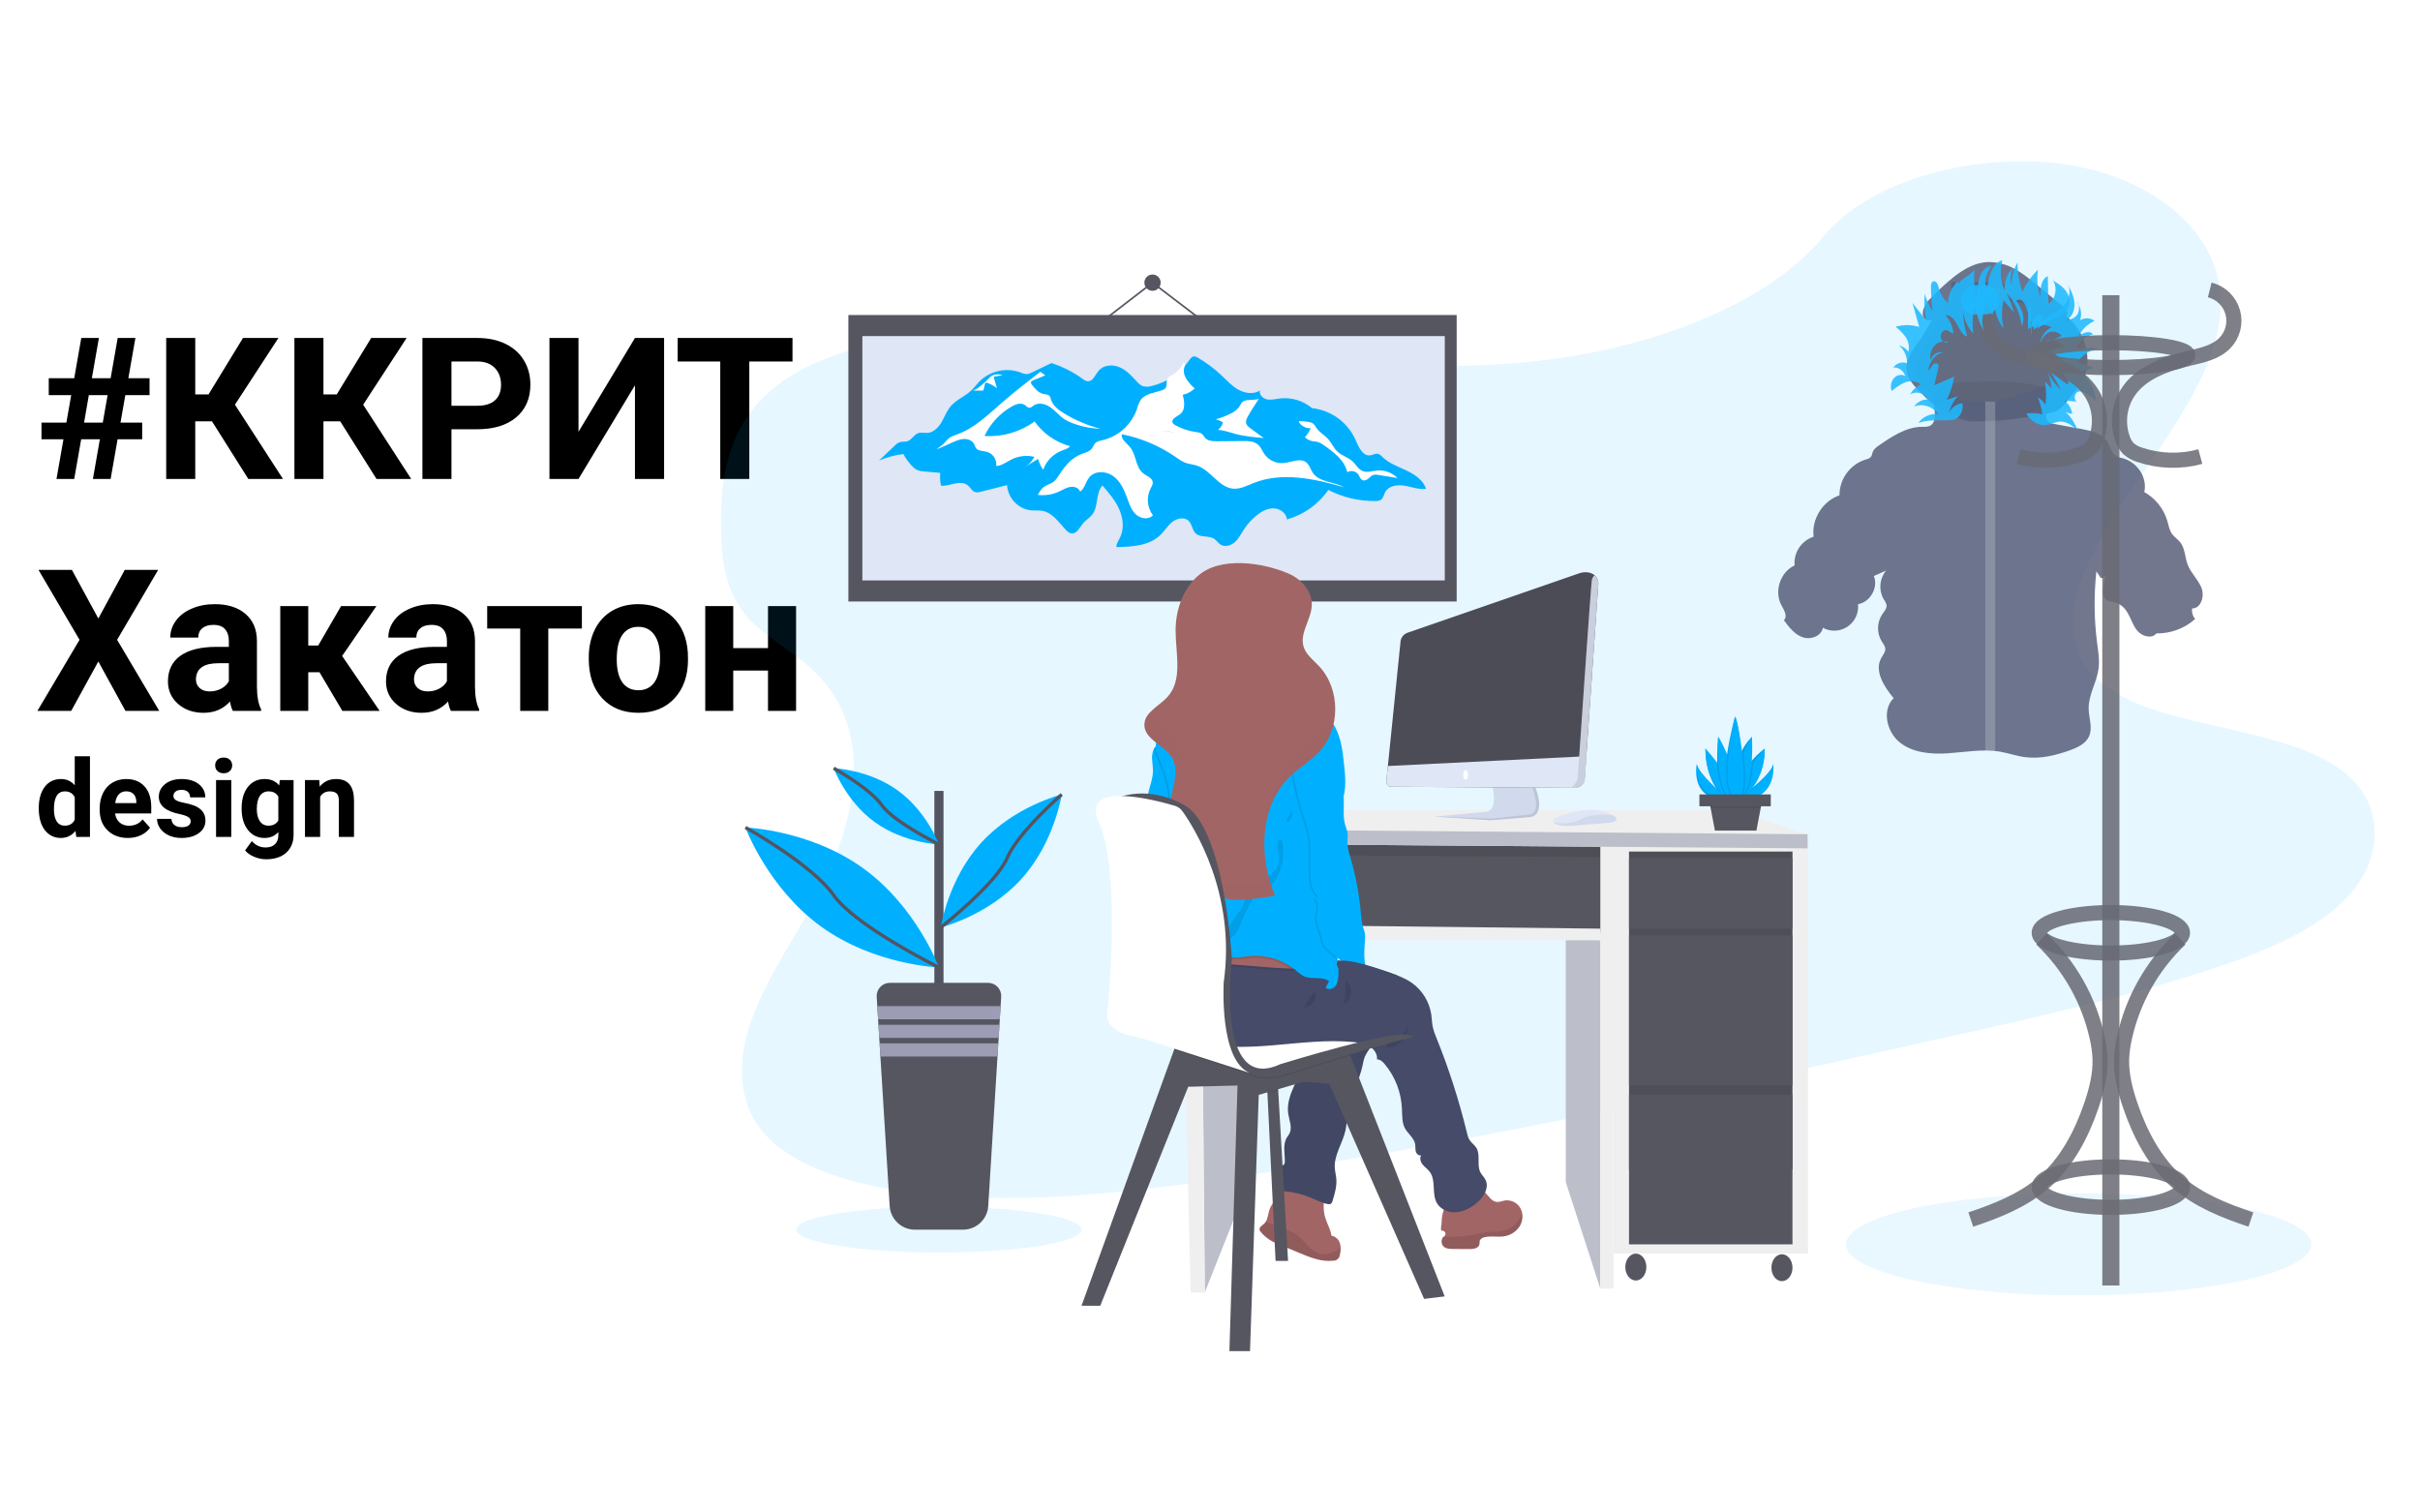 <svg width="1440" height="900" viewBox="0 0 1440 900" fill="none" xmlns="http://www.w3.org/2000/svg">
<rect width="1440" height="900" fill="white"/>
<path d="M59.431 261.377H48.31L44.162 285H33.618L37.767 261.377H24.688V251.467H39.495L42.376 235.104H29.009V225.078H44.162L48.368 201.109H58.855L54.648 225.078H65.826L70.032 201.109H80.576L76.37 225.078H88.988V235.104H74.584L71.703 251.467H84.609V261.377H69.975L65.826 285H55.282L59.431 261.377ZM50.039 251.467H61.159L64.04 235.104H52.862L50.039 251.467ZM126.151 250.718H116.184V285H98.898V201.109H116.184V234.7H124.077L144.589 201.109H165.677L139.807 240.808L168.385 285H147.758L126.151 250.718ZM202.437 250.718H192.469V285H175.184V201.109H192.469V234.7H200.362L220.874 201.109H241.962L216.092 240.808L244.67 285H224.043L202.437 250.718ZM268.639 255.442V285H251.354V201.109H284.08C290.38 201.109 295.911 202.262 300.674 204.566C305.475 206.871 309.163 210.155 311.736 214.419C314.31 218.644 315.597 223.465 315.597 228.881C315.597 237.101 312.773 243.592 307.127 248.355C301.519 253.08 293.741 255.442 283.792 255.442H268.639ZM268.639 241.441H284.08C288.651 241.441 292.127 240.366 294.509 238.215C296.929 236.064 298.139 232.991 298.139 228.996C298.139 224.886 296.929 221.563 294.509 219.028C292.089 216.493 288.747 215.187 284.483 215.11H268.639V241.441ZM377.823 201.109H395.166V285H377.823V229.284L344.232 285H326.947V201.109H344.232V256.94L377.823 201.109ZM471.566 215.11H445.869V285H428.584V215.11H403.232V201.109H471.566V215.11ZM58.509 368.033L74.238 339.109H94.116L69.686 380.709L94.75 423H74.642L58.509 393.615L42.376 423H22.268L47.331 380.709L22.901 339.109H42.779L58.509 368.033ZM138.539 423C137.771 421.502 137.214 419.639 136.868 417.411C132.835 421.905 127.592 424.152 121.139 424.152C115.031 424.152 109.961 422.385 105.928 418.852C101.933 415.318 99.936 410.862 99.936 405.484C99.936 398.878 102.375 393.807 107.253 390.273C112.17 386.74 119.257 384.953 128.514 384.915H136.177V381.343C136.177 378.462 135.428 376.157 133.93 374.429C132.47 372.7 130.146 371.836 126.958 371.836C124.154 371.836 121.945 372.508 120.332 373.853C118.757 375.197 117.97 377.041 117.97 379.384H101.318C101.318 375.773 102.432 372.431 104.66 369.358C106.888 366.285 110.038 363.885 114.109 362.156C118.181 360.389 122.752 359.506 127.822 359.506C135.505 359.506 141.593 361.446 146.087 365.325C150.619 369.166 152.886 374.582 152.886 381.573V408.596C152.924 414.511 153.75 418.986 155.363 422.021V423H138.539ZM124.769 411.419C127.227 411.419 129.493 410.881 131.567 409.806C133.642 408.692 135.178 407.213 136.177 405.369V394.652H129.954C121.619 394.652 117.182 397.533 116.645 403.295L116.587 404.274C116.587 406.349 117.317 408.058 118.776 409.402C120.236 410.747 122.233 411.419 124.769 411.419ZM190.106 400.011H183.423V423H166.771V360.658H183.423V384.108H189.357L202.955 360.658H223.985L203.589 390.331L225.887 423H203.704L190.106 400.011ZM268.293 423C267.525 421.502 266.968 419.639 266.622 417.411C262.589 421.905 257.346 424.152 250.893 424.152C244.785 424.152 239.715 422.385 235.682 418.852C231.687 415.318 229.689 410.862 229.689 405.484C229.689 398.878 232.129 393.807 237.007 390.273C241.924 386.74 249.01 384.953 258.268 384.915H265.931V381.343C265.931 378.462 265.182 376.157 263.684 374.429C262.224 372.7 259.9 371.836 256.712 371.836C253.908 371.836 251.699 372.508 250.086 373.853C248.511 375.197 247.724 377.041 247.724 379.384H231.072C231.072 375.773 232.186 372.431 234.414 369.358C236.642 366.285 239.792 363.885 243.863 362.156C247.935 360.389 252.506 359.506 257.576 359.506C265.258 359.506 271.347 361.446 275.841 365.325C280.373 369.166 282.64 374.582 282.64 381.573V408.596C282.678 414.511 283.504 418.986 285.117 422.021V423H268.293ZM254.522 411.419C256.981 411.419 259.247 410.881 261.321 409.806C263.396 408.692 264.932 407.213 265.931 405.369V394.652H259.708C251.373 394.652 246.936 397.533 246.398 403.295L246.341 404.274C246.341 406.349 247.071 408.058 248.53 409.402C249.99 410.747 251.987 411.419 254.522 411.419ZM346.249 374.025H326.256V423H309.547V374.025H289.899V360.658H346.249V374.025ZM350.34 391.253C350.34 385.069 351.531 379.557 353.912 374.717C356.294 369.877 359.712 366.132 364.168 363.481C368.662 360.831 373.867 359.506 379.782 359.506C388.194 359.506 395.051 362.079 400.352 367.227C405.691 372.374 408.668 379.365 409.282 388.199L409.397 392.463C409.397 402.027 406.728 409.71 401.389 415.51C396.049 421.271 388.886 424.152 379.897 424.152C370.909 424.152 363.726 421.271 358.349 415.51C353.009 409.748 350.34 401.912 350.34 392.002V391.253ZM366.991 392.463C366.991 398.378 368.105 402.911 370.333 406.061C372.561 409.172 375.749 410.728 379.897 410.728C383.931 410.728 387.08 409.191 389.347 406.118C391.613 403.007 392.746 398.052 392.746 391.253C392.746 385.453 391.613 380.959 389.347 377.771C387.08 374.582 383.892 372.988 379.782 372.988C375.711 372.988 372.561 374.582 370.333 377.771C368.105 380.92 366.991 385.818 366.991 392.463ZM473.698 423H456.989V399.031H436.305V423H419.653V360.658H436.305V385.664H456.989V360.658H473.698V423ZM23.062 480.844C23.062 475.573 24.24 471.375 26.594 468.25C28.969 465.125 32.208 463.562 36.312 463.562C39.604 463.562 42.323 464.792 44.469 467.25V450H53.531V498H45.375L44.938 494.406C42.688 497.219 39.792 498.625 36.25 498.625C32.271 498.625 29.073 497.062 26.656 493.938C24.26 490.792 23.062 486.427 23.062 480.844ZM32.094 481.5C32.094 484.667 32.646 487.094 33.75 488.781C34.854 490.469 36.458 491.312 38.562 491.312C41.354 491.312 43.323 490.135 44.469 487.781V474.438C43.344 472.083 41.396 470.906 38.625 470.906C34.271 470.906 32.094 474.438 32.094 481.5ZM76.094 498.625C71.135 498.625 67.094 497.104 63.969 494.062C60.865 491.021 59.312 486.969 59.312 481.906V481.031C59.312 477.635 59.969 474.604 61.281 471.938C62.594 469.25 64.448 467.188 66.844 465.75C69.26 464.292 72.01 463.562 75.094 463.562C79.719 463.562 83.354 465.021 86 467.938C88.667 470.854 90 474.99 90 480.344V484.031H68.469C68.76 486.24 69.635 488.01 71.094 489.344C72.573 490.677 74.438 491.344 76.688 491.344C80.167 491.344 82.885 490.083 84.844 487.562L89.281 492.531C87.927 494.448 86.094 495.948 83.781 497.031C81.469 498.094 78.906 498.625 76.094 498.625ZM75.062 470.875C73.271 470.875 71.812 471.479 70.688 472.688C69.583 473.896 68.875 475.625 68.562 477.875H81.125V477.156C81.083 475.156 80.542 473.615 79.5 472.531C78.458 471.427 76.979 470.875 75.062 470.875ZM113.469 488.656C113.469 487.552 112.917 486.688 111.812 486.062C110.729 485.417 108.979 484.844 106.562 484.344C98.521 482.656 94.5 479.24 94.5 474.094C94.5 471.094 95.74 468.594 98.219 466.594C100.719 464.573 103.979 463.562 108 463.562C112.292 463.562 115.719 464.573 118.281 466.594C120.865 468.615 122.156 471.24 122.156 474.469H113.125C113.125 473.177 112.708 472.115 111.875 471.281C111.042 470.427 109.74 470 107.969 470C106.448 470 105.271 470.344 104.438 471.031C103.604 471.719 103.188 472.594 103.188 473.656C103.188 474.656 103.656 475.469 104.594 476.094C105.552 476.698 107.156 477.229 109.406 477.688C111.656 478.125 113.552 478.625 115.094 479.188C119.865 480.938 122.25 483.969 122.25 488.281C122.25 491.365 120.927 493.865 118.281 495.781C115.635 497.677 112.219 498.625 108.031 498.625C105.198 498.625 102.677 498.125 100.469 497.125C98.281 496.104 96.562 494.719 95.312 492.969C94.062 491.198 93.438 489.292 93.438 487.25H102C102.083 488.854 102.677 490.083 103.781 490.938C104.885 491.792 106.365 492.219 108.219 492.219C109.948 492.219 111.25 491.896 112.125 491.25C113.021 490.583 113.469 489.719 113.469 488.656ZM137.625 498H128.562V464.188H137.625V498ZM128.031 455.438C128.031 454.083 128.479 452.969 129.375 452.094C130.292 451.219 131.531 450.781 133.094 450.781C134.635 450.781 135.865 451.219 136.781 452.094C137.698 452.969 138.156 454.083 138.156 455.438C138.156 456.812 137.688 457.938 136.75 458.812C135.833 459.688 134.615 460.125 133.094 460.125C131.573 460.125 130.344 459.688 129.406 458.812C128.49 457.938 128.031 456.812 128.031 455.438ZM143.781 480.844C143.781 475.656 145.01 471.479 147.469 468.312C149.948 465.146 153.281 463.562 157.469 463.562C161.177 463.562 164.062 464.833 166.125 467.375L166.5 464.188H174.688V496.875C174.688 499.833 174.01 502.406 172.656 504.594C171.323 506.781 169.438 508.448 167 509.594C164.562 510.74 161.708 511.312 158.438 511.312C155.958 511.312 153.542 510.812 151.188 509.812C148.833 508.833 147.052 507.562 145.844 506L149.844 500.5C152.094 503.021 154.823 504.281 158.031 504.281C160.427 504.281 162.292 503.635 163.625 502.344C164.958 501.073 165.625 499.26 165.625 496.906V495.094C163.542 497.448 160.802 498.625 157.406 498.625C153.344 498.625 150.052 497.042 147.531 493.875C145.031 490.688 143.781 486.469 143.781 481.219V480.844ZM152.812 481.5C152.812 484.562 153.427 486.969 154.656 488.719C155.885 490.448 157.573 491.312 159.719 491.312C162.469 491.312 164.438 490.281 165.625 488.219V474C164.417 471.938 162.469 470.906 159.781 470.906C157.615 470.906 155.906 471.792 154.656 473.562C153.427 475.333 152.812 477.979 152.812 481.5ZM189.969 464.188L190.25 468.094C192.667 465.073 195.906 463.562 199.969 463.562C203.552 463.562 206.219 464.615 207.969 466.719C209.719 468.823 210.615 471.969 210.656 476.156V498H201.625V476.375C201.625 474.458 201.208 473.073 200.375 472.219C199.542 471.344 198.156 470.906 196.219 470.906C193.677 470.906 191.771 471.99 190.5 474.156V498H181.469V464.188H189.969Z" fill="black"/>
<g clip-path="url(#clip0)">
<path opacity="0.1" d="M937.928 211.585C875.783 222.085 813.726 217.584 754.029 211.036C694.331 204.489 634.781 195.938 572.611 198.516C532.618 200.17 488.08 208.093 460.156 231.123C433.276 253.274 429.088 283.165 429.035 310.148C428.966 330.444 430.725 351.445 445.109 367.614C455.105 378.829 470.491 386.865 482.081 397.218C522.404 433.178 510.144 489.799 483.683 537.94C471.266 560.526 456.081 582.738 447.626 605.855C439.171 628.972 438.048 653.743 453.181 672.594C468.14 691.183 497.144 701.753 527.429 707.213C588.85 718.305 657.281 711.418 723.492 702.084C870.019 681.423 1015.04 649.102 1159.75 616.86C1213.29 604.923 1267.07 592.934 1318.65 575.729C1347.3 566.151 1376.46 554.231 1394.97 535.676C1418.48 512.168 1419.07 480.013 1396.41 460.796C1358.4 428.58 1272.35 435.729 1242.95 398.898C1226.77 378.62 1233.81 351.08 1246.69 326.752C1274.3 274.58 1327.67 223.035 1320.76 171.019C1315.98 135.32 1279.58 105.778 1230.78 98.081C1179.64 90.018 1113.95 105.307 1084.5 141.232C1054.22 178.246 992.801 202.321 937.928 211.585Z" fill="#00B0FF"/>
<path d="M866.779 187.449H504.815V357.924H866.779V187.449Z" fill="#565661"/>
<path d="M859.709 199.988H513.156V345.386H859.709V199.988Z" fill="#DFE6F5"/>
<path d="M537.555 270.175C532.571 270.78 527.697 272.081 523.074 274.041L532.652 264.933C533.344 264.192 534.18 263.6 535.108 263.192C536.658 262.6 538.443 263.052 540.027 262.53C542.579 261.659 543.85 258.594 546.392 257.715C548.134 257.123 550.032 257.715 551.861 257.584C555.509 257.34 558.4 254.363 560.255 251.202C562.109 248.041 563.354 244.498 565.732 241.711C569.101 237.75 574.326 235.834 578.087 232.23C579.759 230.627 581.109 228.747 582.711 227.066C585.871 223.898 589.876 221.704 594.247 220.745C598.619 219.787 603.174 220.104 607.37 221.659C608.505 222.233 609.748 222.562 611.018 222.626C612.02 222.505 612.987 222.189 613.866 221.694L625.655 216.043C632.257 218.16 638.484 221.304 644.106 225.36C644.98 226.129 646.045 226.65 647.189 226.866C650.341 227.119 651.682 223.07 653.693 220.632C656.445 217.288 661.582 216.766 665.631 218.307C669.68 219.848 672.841 223.035 675.714 226.23C677.029 227.702 678.413 229.26 680.294 229.844C681.854 230.211 683.482 230.172 685.022 229.731C694.123 227.661 702.122 222.267 707.452 214.607C708.262 213.422 709.263 212.047 710.7 212.064C711.394 212.13 712.06 212.373 712.633 212.769C717.724 215.725 722.46 219.254 726.748 223.287C730.004 226.352 733.052 229.739 736.962 231.916C740.871 234.093 745.974 234.807 749.709 232.36C749.1 234.789 751.451 237.123 753.897 237.637C756.344 238.15 758.878 237.445 761.368 237.123C764.808 236.696 768.298 236.984 771.622 237.968C774.945 238.952 778.029 240.612 780.681 242.843C786.263 243.46 791.586 245.523 796.126 248.827C800.666 252.132 804.266 256.564 806.568 261.685C808.414 265.943 810.861 271.646 815.45 270.941C816.991 270.706 818.471 269.678 819.986 270.07C821.006 270.442 821.907 271.079 822.598 271.916C826.534 275.747 831.906 277.602 836.861 279.953C841.815 282.303 846.831 285.664 848.572 290.862C844.28 291.463 840.039 289.73 835.764 289.008C831.488 288.285 826.273 289.051 824.227 292.882C823.408 294.432 823.138 296.409 821.701 297.41C820.718 297.962 819.595 298.213 818.471 298.133C808.712 298.257 799.071 295.991 790.39 291.533C784.503 300.094 775.787 306.306 765.774 309.077C765.496 305.299 761.56 302.547 757.763 302.495C753.967 302.443 750.432 304.463 747.506 306.848C744.657 309.204 742.182 311.978 740.166 315.077C738.485 317.689 737.092 320.501 734.811 322.565C732.53 324.628 728.959 325.708 726.339 324.088C724.884 323.218 723.953 321.607 722.525 320.649C719.277 318.481 714.314 320.066 711.458 317.393C709.394 315.46 709.359 312.046 707.383 310.026C704.884 307.475 700.417 308.329 697.622 310.531C694.827 312.734 692.963 315.939 690.395 318.411C683.734 324.828 673.537 325.377 664.273 325.551C664.273 323.487 665.561 321.694 666.467 319.848C669.035 314.624 668.33 308.311 665.971 303.009C663.611 297.706 659.78 293.274 656.027 288.921C651.795 293.431 653.737 301.293 649.932 306.195C648.39 308.189 646.057 309.452 644.446 311.42C642.435 313.84 640.867 317.636 637.733 317.401C636.2 317.288 634.964 316.139 633.927 315.007C629.931 310.653 626.248 305.151 620.44 304.019C618.167 303.575 615.816 303.879 613.474 303.679C609.723 303.232 606.247 301.486 603.648 298.744C601.049 296.002 599.492 292.438 599.246 288.668C594.335 290 589.076 291.141 584.165 292.473C582.798 292.848 581.309 293.222 579.985 292.708C578.244 292.02 577.373 290.053 575.937 288.842C573.821 287.101 570.712 287.171 568.048 287.745C565.383 288.32 562.675 289.295 559.941 288.99C559.376 286.498 559.235 283.928 559.523 281.389L549.771 280.519C548.486 280.479 547.216 280.232 546.009 279.787C545.098 279.365 544.258 278.804 543.519 278.124C541.116 275.812 539.102 273.128 537.555 270.175V270.175Z" fill="#00B0FF"/>
<path d="M561.578 263.967C562.78 262.721 563.807 261.276 565.244 260.318C566.516 259.565 567.879 258.98 569.301 258.577C579.75 254.894 587.909 246.849 596.251 239.57C603.6 233.152 611.323 227.179 619.038 221.215L621.972 223.357L614.928 226.23C614.249 226.509 613.465 226.927 613.43 227.658C613.461 228.124 613.659 228.563 613.988 228.895C615.799 231.228 617.836 233.718 620.718 234.371C622.094 234.685 623.757 234.641 624.611 235.765C624.951 236.321 625.187 236.935 625.307 237.576C626.422 241.372 629.861 243.975 633.24 246.039C639.913 250.1 647.148 253.157 654.712 255.112C648.994 254.938 643.347 253.795 638.011 251.733C636.418 251.152 634.891 250.402 633.457 249.496C630.418 247.51 628.137 244.559 625.185 242.452C622.233 240.344 618.019 239.221 615.05 241.302C614.24 241.877 613.456 242.695 612.438 242.643C611.419 242.591 610.696 241.616 609.825 241.015C607.605 239.43 604.505 240.484 602.128 241.825C595.019 245.872 589.328 252.01 585.828 259.404C596.457 260.113 606.997 257.065 615.607 250.793C620.746 257.987 628.211 263.188 636.74 265.516C635.486 267.04 633.422 267.536 631.585 268.25C629.081 269.244 626.817 270.762 624.948 272.702C623.078 274.642 621.645 276.96 620.745 279.5C619.323 277.576 618.299 275.389 617.732 273.065C614.907 274.651 612.174 276.395 609.547 278.29C612.046 276.679 614.1 274.467 615.52 271.855C611.001 270.755 606.241 271.266 602.059 273.3C599.011 274.798 596.19 277.131 592.794 277.314C593.016 275.489 592.589 273.644 591.588 272.101C590.587 270.559 589.075 269.417 587.317 268.877C584.922 268.207 581.831 268.485 580.543 266.352C580.249 265.741 579.99 265.113 579.768 264.472C578.775 262.251 576.145 261.137 573.716 261.206C571.287 261.276 568.997 262.269 566.75 263.253C563.546 264.663 560.368 266.213 557.111 267.484C558.583 266.23 560.228 265.325 561.578 263.967Z" fill="white"/>
<path d="M617.558 294.502C621.882 295.007 626.263 294.311 630.218 292.491C632.378 291.489 634.441 290.148 636.783 289.748C639.126 289.347 641.956 290.279 642.731 292.534C645.543 290.514 646.057 286.5 648.312 283.871C651.63 279.996 658.064 280.24 662.244 283.174C666.423 286.108 668.757 291.01 670.498 295.764C671.813 299.387 672.989 303.261 675.723 305.952C678.457 308.642 683.481 309.513 686.032 306.622C684.335 304.356 683.307 301.659 683.064 298.839C682.821 296.018 683.372 293.185 684.656 290.662C685.249 289.539 686.006 288.407 685.963 287.179C685.867 284.445 682.48 283.366 680.303 281.694C675.592 278.089 676.21 270.566 672.397 266.021C670.376 263.61 666.954 261.485 667.538 258.394C679.136 260.696 690.132 265.374 699.833 272.134C701.402 273.345 703.102 274.376 704.901 275.207C707.304 276.174 709.96 276.287 712.407 277.123C720.548 279.892 725.259 290.079 733.827 290.784C738.093 291.132 742.09 288.938 746.078 287.362C763.031 280.666 782.161 284.889 799.689 289.896C793.594 286.544 784.983 287.04 781.116 281.259C779.793 279.282 779.21 276.74 777.372 275.225C773.767 272.247 768.5 275.111 763.841 275.555C761.622 275.739 759.393 275.337 757.376 274.392C755.36 273.446 753.626 271.989 752.347 270.166C751.094 268.329 750.301 266.135 748.656 264.654C746.244 262.495 742.682 262.408 739.443 262.443L724.249 262.582C721.698 262.582 718.824 262.486 717.117 260.588C716.558 259.765 715.942 258.982 715.272 258.246C714.27 257.375 712.877 257.262 711.58 257.079C707.342 256.489 703.248 255.135 699.494 253.083C698.754 252.77 698.141 252.218 697.752 251.516C696.777 249.208 700.312 247.928 702.289 246.387C705.511 243.862 704.797 238.89 703.769 234.937C706.441 234.364 708.899 233.055 710.866 231.159C707.209 227.789 703.194 223.192 704.77 218.481C705.119 217.445 705.31 215.765 704.222 215.791C702.758 218.97 700.318 221.6 697.256 223.296C696.279 223.696 695.416 224.333 694.748 225.151C693.642 226.892 694.792 229.548 693.416 231.098C692.919 231.591 692.305 231.95 691.631 232.142C687.042 233.788 681.391 234.128 678.631 238.15C677.7 239.787 676.999 241.545 676.55 243.374C674.963 247.933 672.258 252.021 668.681 255.263C665.105 258.504 660.771 260.797 656.079 261.929C654.494 262.295 652.761 262.582 651.647 263.766C650.776 264.637 650.48 265.882 649.757 266.857C648.312 268.816 645.691 269.347 643.418 270.218C636.914 272.7 632.917 278.377 629.286 283.993C627.754 286.361 626.631 287.075 624.114 288.181C622.579 288.762 621.17 289.631 619.961 290.74C619.726 291.002 617.357 294.476 617.558 294.502Z" fill="white"/>
<path d="M732.521 245.995C729.644 247.495 726.606 248.663 723.465 249.478C724.96 249.905 726.394 250.523 727.732 251.315C727.281 253.121 726.224 254.716 724.736 255.834C728.219 255.947 731.519 257.227 734.872 258.142C740.436 259.648 746.191 260.144 751.956 260.64L744.119 254.92C742.97 254.049 741.733 253.126 741.446 251.733C741.331 250.445 741.663 249.157 742.386 248.085C744.371 244.332 746.783 240.902 749.065 237.349C746.261 238.316 742.578 237.515 740.053 238.69C738.477 239.422 738.198 240.971 737.258 242.269C735.989 243.861 734.367 245.137 732.521 245.995Z" fill="white"/>
<path d="M779.941 254.755C779.122 256.768 777.941 258.616 776.458 260.205C777.854 261.48 779.596 262.313 781.465 262.6C782.421 262.679 783.372 262.815 784.312 263.009C785.403 263.38 786.424 263.93 787.334 264.637C793.429 268.86 799.985 273.727 801.683 280.945C802.785 280.328 804.076 280.141 805.307 280.419C806.539 280.697 807.624 281.421 808.353 282.451C809.102 283.592 809.485 285.142 810.73 285.699C811.975 286.256 813.342 285.525 814.326 284.68C815.31 283.836 816.285 282.8 817.565 282.504C818.364 282.373 819.18 282.4 819.969 282.582L831.558 284.454C829.952 282.832 828.003 281.59 825.855 280.817C823.707 280.044 821.413 279.761 819.141 279.987C816.338 280.292 813.412 281.354 810.809 280.292C808.205 279.23 806.864 276.426 804.809 274.528C802.197 272.108 798.427 271.185 795.823 268.738C793.655 266.683 792.506 263.775 790.538 261.529C788.405 259.082 785.366 257.497 783.494 254.85C782.736 253.779 782.135 252.517 781.021 251.838C779.062 250.654 775.039 250.758 772.81 250.549C773.341 253.17 777.433 255.233 779.941 254.755Z" fill="white"/>
<path d="M578.583 232.325C580.551 232.46 582.525 232.495 584.496 232.43C584.687 232.437 584.877 232.392 585.044 232.299C585.216 232.136 585.324 231.917 585.349 231.681L586.054 228.564C586.084 228.288 586.207 228.03 586.403 227.832C586.584 227.732 586.788 227.679 586.995 227.679C587.202 227.679 587.406 227.732 587.587 227.832C589.622 228.596 591.533 229.658 593.255 230.984C592.512 228.738 591.851 226.466 591.27 224.167L596.608 223.227C592.559 222.26 590.513 222.748 587.9 225.612C586.368 227.258 580.934 232.473 578.583 232.325Z" fill="white"/>
<path d="M685.797 173.048C688.476 173.048 690.647 170.877 690.647 168.198C690.647 165.52 688.476 163.349 685.797 163.349C683.119 163.349 680.947 165.52 680.947 168.198C680.947 170.877 683.119 173.048 685.797 173.048Z" fill="#565661"/>
<path d="M654.712 192.143L685.797 168.198L717.205 192.143" stroke="#565661" stroke-miterlimit="10"/>
<path d="M690.769 256.374L691.152 256.618L691.953 256.531L690.769 256.374Z" fill="url(#paint0_linear)"/>
<path d="M691.997 256.531L698.71 257.401C696.563 256.624 694.271 256.327 691.997 256.531V256.531Z" fill="url(#paint1_linear)"/>
<path d="M956.169 497.601H709.377V554.745H956.169V497.601Z" fill="#565661"/>
<path opacity="0.1" d="M956.169 497.601H709.377V554.745H956.169V497.601Z" fill="black"/>
<path d="M738.903 556.626L740.636 709.181L716.9 769.102L715.062 556.626H738.903Z" fill="#BCBEC9"/>
<path d="M711.98 508.572L952.259 510.017V552.577H711.98V508.572Z" fill="#565661"/>
<path d="M931.701 556.626L952.259 559.525V766.786L931.701 703.391V556.626Z" fill="#BCBEC9"/>
<path d="M1075.87 499.891H960.07V745.951H1075.87V499.891Z" fill="#EFEFF0"/>
<path d="M1066.6 506.726H969.334V695.868H1066.6V506.726Z" fill="#565661"/>
<path opacity="0.1" d="M1066.6 506.726H969.334V695.868H1066.6V506.726Z" fill="black"/>
<path d="M1066.6 510.601H969.334V552.577H1066.6V510.601Z" fill="#565661"/>
<path d="M1066.6 556.626H969.334V645.785H1066.6V556.626Z" fill="#565661"/>
<path d="M1066.6 651.288H969.334V740.448H1066.6V651.288Z" fill="#565661"/>
<path d="M973.392 761.971C976.855 761.971 979.661 758.385 979.661 753.961C979.661 749.537 976.855 745.951 973.392 745.951C969.93 745.951 967.123 749.537 967.123 753.961C967.123 758.385 969.93 761.971 973.392 761.971Z" fill="#565661"/>
<path d="M1060.33 762.354C1063.8 762.354 1066.6 758.768 1066.6 754.344C1066.6 749.92 1063.8 746.334 1060.33 746.334C1056.87 746.334 1054.07 749.92 1054.07 754.344C1054.07 758.768 1056.87 762.354 1060.33 762.354Z" fill="#565661"/>
<path d="M708.506 769.102H716.9L714.592 502.024H701.845L708.506 769.102Z" fill="#EFEFF0"/>
<path d="M952.259 499.891V766.786H960.07V502.024L952.259 499.891Z" fill="#EFEFF0"/>
<path d="M715.002 549.965V559.525H952.259V552.577L715.002 549.965Z" fill="#EFEFF0"/>
<path d="M731.084 481.946H1031.87L1075.58 496.417V504.81L700.399 501.92V493.378L731.084 481.946Z" fill="#EFEFF0"/>
<path d="M700.399 493.378L1075.58 496.417V504.81L700.399 501.92V493.378Z" fill="#BCBEC9"/>
<path d="M799.689 571.149L797.948 570.888C797.948 570.809 797.948 570.74 797.948 570.67C797.896 570.261 797.835 569.86 797.774 569.451C798.488 570.017 799.167 570.583 799.794 571.149H799.689Z" fill="url(#paint2_linear)"/>
<path d="M761.847 705.594C762.979 705.332 764.128 705.115 765.278 704.958C773.172 703.834 781.222 705.019 788.457 708.371C787.725 713.752 787.003 719.316 788.553 724.514C789.632 728.171 791.8 731.479 792.262 735.293C793.425 735.493 794.509 736.013 795.393 736.794C796.277 737.575 796.927 738.587 797.269 739.716C797.603 740.715 797.77 741.763 797.765 742.816C797.755 744.119 797.592 745.417 797.277 746.682C797.171 747.692 796.675 748.622 795.895 749.272C795.114 749.923 794.111 750.243 793.098 750.165C786.358 750.931 779.749 748.275 773.48 745.672L761.29 740.604C759.862 740.012 758.425 739.412 757.058 738.68C754.465 737.279 752.163 735.397 750.275 733.134C749.886 732.735 749.613 732.239 749.483 731.697C749.256 730.165 751.05 729.251 752.191 728.214C752.525 727.899 752.817 727.542 753.061 727.152C754.411 725.115 754.542 722.302 755.351 719.899C757.267 714.196 763.188 710.522 765.278 704.958C765.391 704.653 765.495 704.349 765.583 704.035" fill="#A26565"/>
<path opacity="0.1" d="M797.765 742.816C797.755 744.119 797.592 745.417 797.277 746.682C797.171 747.692 796.676 748.622 795.895 749.272C795.114 749.923 794.111 750.243 793.098 750.165C786.358 750.931 779.749 748.275 773.48 745.672L761.29 740.604C759.862 740.012 758.425 739.412 757.058 738.68C754.465 737.279 752.163 735.397 750.275 733.134C749.886 732.735 749.613 732.239 749.483 731.697C749.256 730.165 751.05 729.251 752.191 728.214C752.525 727.899 752.817 727.542 753.061 727.152C756.422 727.875 760.593 729.991 763.162 730.809C765.735 731.51 768.205 732.543 770.511 733.883C773.715 735.937 776.023 739.107 778.739 741.719C781.456 744.331 784.965 746.708 788.753 746.386C790.755 746.084 792.686 745.417 794.447 744.418L797.765 742.816Z" fill="black"/>
<path d="M783.494 619.081C783.72 619.871 783.7 620.711 783.435 621.489C783.171 622.268 782.674 622.946 782.013 623.435C780.873 624.14 779.401 624.044 778.269 624.81C776.867 625.794 776.667 627.744 776.423 629.434C775.553 635.241 772.67 640.509 770.206 645.846C767.742 651.184 765.661 657.009 766.567 662.807C767.185 666.743 769.118 670.94 767.307 674.484C766.863 675.354 766.201 676.129 765.696 676.974C763.214 681.118 764.625 686.369 764.529 691.192C764.565 691.728 764.447 692.263 764.189 692.733C763.809 693.178 763.34 693.54 762.814 693.796C761.93 694.446 761.204 695.286 760.69 696.256C760.175 697.225 759.887 698.298 759.844 699.394C759.771 701.587 760.035 703.778 760.628 705.89C760.724 706.742 761.101 707.539 761.699 708.153C762.392 708.612 763.211 708.843 764.041 708.815C769.512 709.258 774.878 710.563 779.941 712.681C783.241 714.057 786.445 715.781 789.954 716.443C790.294 716.548 790.651 716.583 791.004 716.546C791.358 716.508 791.7 716.399 792.009 716.225C792.451 715.827 792.755 715.3 792.88 714.719C794.23 710.278 795.597 705.698 795.135 701.083C794.935 699.098 794.404 697.157 794.265 695.171C793.655 687.335 798.958 680.265 800.638 672.533C801.396 669.05 801.396 665.446 801.936 661.928C803.399 652.289 808.71 643.643 810.756 634.109C811.041 632.332 811.484 630.584 812.08 628.885C813.604 625.193 817.13 622.198 817.208 618.202C817.257 617.322 817.025 616.451 816.547 615.711C815.726 614.81 814.635 614.2 813.438 613.97C808.684 612.671 803.846 611.705 798.958 611.079C796.728 610.641 794.452 610.483 792.184 610.609C789.237 610.956 786.405 611.955 783.894 613.535C780.603 615.59 782.762 616.086 783.494 619.081Z" fill="#454B69"/>
<path opacity="0.05" d="M783.494 619.081C783.72 619.871 783.7 620.711 783.435 621.489C783.171 622.268 782.674 622.946 782.013 623.435C780.873 624.14 779.401 624.044 778.269 624.81C776.867 625.794 776.667 627.744 776.423 629.434C775.553 635.241 772.67 640.509 770.206 645.846C767.742 651.184 765.661 657.009 766.567 662.807C767.185 666.743 769.118 670.94 767.307 674.484C766.863 675.354 766.201 676.129 765.696 676.974C763.214 681.118 764.625 686.369 764.529 691.192C764.565 691.728 764.447 692.263 764.189 692.733C763.809 693.178 763.34 693.54 762.814 693.796C761.93 694.446 761.204 695.286 760.69 696.256C760.175 697.225 759.887 698.298 759.844 699.394C759.771 701.587 760.035 703.778 760.628 705.89C760.724 706.742 761.101 707.539 761.699 708.153C762.392 708.612 763.211 708.843 764.041 708.815C769.512 709.258 774.878 710.563 779.941 712.681C783.241 714.057 786.445 715.781 789.954 716.443C790.294 716.548 790.651 716.583 791.004 716.546C791.358 716.508 791.7 716.399 792.009 716.225C792.451 715.827 792.755 715.3 792.88 714.719C794.23 710.278 795.597 705.698 795.135 701.083C794.935 699.098 794.404 697.157 794.265 695.171C793.655 687.335 798.958 680.265 800.638 672.533C801.396 669.05 801.396 665.446 801.936 661.928C803.399 652.289 808.71 643.643 810.756 634.109C811.041 632.332 811.484 630.584 812.08 628.885C813.604 625.193 817.13 622.198 817.208 618.202C817.257 617.322 817.025 616.451 816.547 615.711C815.726 614.81 814.635 614.2 813.438 613.97C808.684 612.671 803.846 611.705 798.958 611.079C796.728 610.641 794.452 610.483 792.184 610.609C789.237 610.956 786.405 611.955 783.894 613.535C780.603 615.59 782.762 616.086 783.494 619.081Z" fill="black"/>
<path d="M766.453 750.304H759.026L754.167 650.487L753.828 644.81L760.14 642.59L760.567 648.624L766.453 750.304Z" fill="#565661"/>
<path opacity="0.1" d="M760.567 648.624L754.167 650.487L753.828 644.81L760.14 642.59L760.567 648.624Z" fill="black"/>
<path d="M859.648 771.418L847.397 772.899L790.956 644.81L775.735 643.696L749.004 651.497L743.805 804H731.554L736.378 645.925L707.043 646.673L654.694 776.982H643.558L698.614 624.688L700.739 618.82L782.788 616.007L803.242 627.475L803.503 628.136L859.648 771.418Z" fill="#565661"/>
<path opacity="0.1" d="M803.503 628.136C785.871 633.448 767.568 639.246 767.568 639.246C767.568 639.246 750.876 645.071 743.806 639.246C742.914 638.551 741.918 638.001 740.854 637.618C741.771 638.273 742.762 638.82 743.806 639.246L698.614 624.68L700.73 618.82L782.788 616.007L803.242 627.475L803.503 628.136Z" fill="black"/>
<path d="M720.043 602.86L753.453 595.407C753.453 595.407 833.282 610.261 839.221 616.199C839.221 616.199 775.361 629.19 768.308 633.613C761.255 638.036 719.294 642.956 720.043 602.86Z" fill="white"/>
<path d="M705.676 519.369C703.064 527.649 695.932 535.111 687.251 535.468C686.62 535.542 685.98 535.427 685.414 535.137C684.326 534.458 684.299 532.864 684.744 531.654C685.188 530.444 685.963 529.355 686.084 528.084C686.11 527.825 686.093 527.563 686.032 527.309C685.806 526.273 684.961 525.35 683.969 525.568C684.644 525.027 685.095 524.254 685.232 523.399C685.368 522.544 685.182 521.669 684.709 520.945C684.315 520.5 683.959 520.022 683.646 519.517C682.924 518.036 684.047 516.373 684.517 514.789C685.484 511.306 683.028 507.823 682.828 504.192C682.654 500.945 684.299 497.888 684.709 494.667C685.362 489.443 682.767 484.436 682.462 479.221C682.253 475.581 683.15 471.976 684.151 468.468C685.022 465.333 686.006 462.164 686.067 458.89C686.067 456.513 685.658 454.162 685.545 451.794C685.364 449.629 685.757 447.454 686.685 445.49C687.288 444.335 688.315 443.458 689.55 443.043C692.406 442.085 694.278 443.574 694.696 446.282C695.393 450.888 694.992 455.59 695.906 460.213C696.752 464.537 698.032 468.764 699.729 472.83C701.27 476.504 703.142 480.057 704.326 483.861C705.218 486.998 705.856 490.201 706.233 493.439C707.4 502.137 708.314 511.088 705.676 519.369Z" fill="#00B0FF"/>
<path d="M903.995 730.112C902.893 731.665 901.476 732.967 899.836 733.934C898.195 734.9 896.369 735.509 894.477 735.72C890.698 736.19 886.771 735.241 883.106 736.277C882.538 736.37 882.002 736.603 881.547 736.954C881.091 737.305 880.729 737.763 880.493 738.288C880.403 738.996 880.348 739.708 880.328 740.422C879.901 742.746 876.845 743.269 874.468 743.251L864.663 743.19C862.626 743.19 860.371 743.077 858.908 741.667C858.212 740.896 857.82 739.9 857.804 738.862C857.788 737.824 858.149 736.816 858.821 736.025C859.306 735.858 859.705 735.506 859.93 735.046C860.156 734.585 860.189 734.054 860.022 733.569C859.856 733.084 859.504 732.685 859.044 732.46C858.583 732.234 858.052 732.201 857.567 732.368C857.389 731.087 857.451 729.785 857.75 728.528C857.75 724.888 858.621 718.793 861.181 715.946C864.324 712.402 869.775 707.823 874.52 706.874C876.125 706.57 877.778 706.646 879.348 707.097C880.917 707.547 882.359 708.36 883.558 709.468C885.805 711.558 887.442 714.832 890.524 715.197C892.205 715.406 893.824 714.614 895.488 714.327C897.378 714.083 899.297 714.431 900.982 715.321C902.667 716.211 904.036 717.6 904.9 719.298C905.322 720.159 905.616 721.078 905.771 722.024C906.222 724.847 905.587 727.737 903.995 730.112V730.112Z" fill="#A26565"/>
<path opacity="0.1" d="M903.994 730.113C902.893 731.665 901.476 732.967 899.835 733.934C898.195 734.9 896.369 735.509 894.477 735.72C890.698 736.19 886.771 735.241 883.106 736.277C882.538 736.37 882.002 736.603 881.546 736.954C881.091 737.305 880.729 737.763 880.493 738.288C880.403 738.996 880.347 739.708 880.328 740.422C879.901 742.746 876.845 743.269 874.468 743.251L864.663 743.19C862.626 743.19 860.371 743.077 858.908 741.667C858.212 740.896 857.82 739.9 857.804 738.862C857.788 737.824 858.149 736.816 858.821 736.025C864.481 735.789 870.045 736.025 875.687 734.858C877.977 734.396 880.232 733.787 882.548 733.465C887.564 732.751 892.901 733.36 897.508 731.236C901.347 729.494 904.099 725.951 905.727 721.998C906.198 724.824 905.579 727.724 903.994 730.113V730.113Z" fill="black"/>
<path d="M878.125 716.347C874.642 719.046 870.558 721.153 866.17 721.379C861.781 721.606 857.123 719.638 854.972 715.824C851.829 710.226 854.615 702.442 850.767 697.305C849.565 695.694 847.832 694.553 846.561 692.995C845.29 691.436 844.558 689.094 845.69 687.44C844.323 687.962 842.878 686.638 842.477 685.228C842.077 683.817 842.329 682.302 842.085 680.874C841.45 677.087 837.732 674.658 835.947 671.297C834.162 667.936 834.405 663.574 834.205 659.595C833.76 649.9 830.151 640.618 823.931 633.169C822.746 631.758 821.231 630.322 819.385 630.391C819.707 627.205 817.583 624.157 814.831 622.555C812.08 620.953 808.806 620.413 805.619 620.1C773.463 616.93 739.957 628.885 709.255 618.829C700.713 616.034 692.476 611.358 687.251 604.027C685.216 601.236 683.76 598.067 682.969 594.706C682.178 591.344 682.068 587.858 682.645 584.453V584.331C683.855 578.149 687.121 576.626 692.528 573.805C698.77 570.505 705.295 567.768 712.024 565.629C725.085 561.545 739.147 560.074 752.626 563.069C758.921 564.479 764.991 566.813 771.295 568.18C773.776 568.72 776.275 569.103 778.792 569.425C782.701 569.913 786.628 570.235 790.564 570.688C803.148 572.137 815.542 574.924 827.535 579.003C832.002 580.518 836.469 582.25 840.309 584.993C843.353 587.201 845.927 589.994 847.88 593.208C849.832 596.423 851.124 599.994 851.681 603.713C852.047 606.273 852.055 608.937 852.613 611.419C853.141 613.504 853.84 615.543 854.702 617.514C862.142 635.908 868.222 654.824 872.892 674.109C873.157 675.542 873.648 676.923 874.346 678.201C875.461 680.004 877.376 681.214 878.499 683.016C881.112 687.265 878.595 693.195 880.911 697.618C881.713 699.15 883.045 700.361 883.846 701.893C886.441 706.856 882.583 712.89 878.125 716.347Z" fill="#454B69"/>
<path opacity="0.1" d="M833.631 616.303C834.868 615.324 835.936 614.147 836.791 612.821C837.649 611.487 837.99 609.886 837.749 608.319C838.089 610.301 837.959 612.336 837.371 614.259C836.783 616.182 835.752 617.941 834.362 619.394C832.176 621.632 828.075 623.826 824.88 623.06C825.332 620.5 831.602 618.045 833.631 616.303Z" fill="black"/>
<path opacity="0.1" d="M779.227 572.908C778.964 573.841 778.473 574.694 777.798 575.391C777.123 576.087 776.286 576.604 775.361 576.896C773.504 577.463 771.56 577.69 769.623 577.566H767.881C745.033 577.061 721.941 571.994 699.624 576.826C696.935 577.38 694.296 578.158 691.735 579.151C688.473 580.436 685.419 582.197 682.671 584.375V584.253C683.881 578.071 687.147 576.547 692.554 573.726C698.791 570.455 705.306 567.745 712.024 565.629C725.085 561.545 739.147 560.074 752.626 563.069C758.921 564.479 764.99 566.813 771.295 568.18C773.776 568.72 776.275 569.103 778.792 569.425C779.28 570.517 779.431 571.729 779.227 572.908V572.908Z" fill="black"/>
<path d="M779.227 571.663C778.966 572.598 778.476 573.453 777.801 574.151C777.126 574.849 776.287 575.367 775.361 575.659C773.505 576.228 771.56 576.452 769.623 576.321H767.881C745.033 575.816 721.941 570.748 699.624 575.581C696.936 576.136 694.298 576.911 691.736 577.897C688.319 579.259 685.133 581.139 682.288 583.469C681.62 581.635 680.956 579.798 680.294 577.958C679.493 575.764 682.036 575.276 682.523 573.308C682.845 571.976 682.297 570.461 682.018 569.042C681.947 568.694 681.9 568.342 681.879 567.988C681.722 564.845 682.845 563.034 685.423 561.336C693.068 556.286 702.393 552.821 711.118 550.217C715.756 548.751 720.548 547.822 725.398 547.449C732.26 547.048 739.112 548.319 745.791 549.93C754.002 551.959 762.126 554.641 769.405 558.933C772.984 561.04 776.458 563.661 778.365 567.361C779.133 568.655 779.437 570.173 779.227 571.663Z" fill="#A26565"/>
<path opacity="0.1" d="M705.676 519.369C703.064 527.649 695.932 535.111 687.251 535.468C686.62 535.542 685.98 535.427 685.414 535.137C684.326 534.458 684.3 532.864 684.744 531.654C685.188 530.444 685.963 529.355 686.084 528.084C686.11 527.825 686.093 527.563 686.032 527.309C690.638 520.814 695.105 514.249 696.873 506.561C697.231 505.237 697.34 503.858 697.195 502.494C696.96 500.927 696.168 499.508 695.732 497.993C694.966 495.311 695.323 492.473 695.541 489.695C696.454 477.45 694.412 465.165 689.585 453.875C688.409 451.158 687.068 448.407 686.659 445.507C687.262 444.352 688.289 443.475 689.524 443.061C692.38 442.103 694.252 443.592 694.67 446.3C695.367 450.906 694.966 455.607 695.88 460.231C696.726 464.554 698.006 468.781 699.703 472.847C701.244 476.521 703.116 480.074 704.3 483.879C705.192 487.015 705.829 490.218 706.207 493.457C707.4 502.137 708.314 511.088 705.676 519.369Z" fill="black"/>
<path opacity="0.1" d="M779.227 571.663C778.966 572.598 778.476 573.453 777.801 574.151C777.126 574.849 776.287 575.367 775.361 575.659C773.505 576.228 771.56 576.452 769.623 576.321H767.881C760.444 571.381 751.502 569.223 742.63 570.226C739.791 570.566 736.953 571.227 734.114 570.966C728.376 570.444 723.726 566.317 718.615 563.678C712.799 560.807 706.257 559.738 699.83 560.61C693.402 561.482 687.382 564.254 682.541 568.572L682.044 569.007C681.973 568.66 681.926 568.308 681.905 567.954C681.748 564.81 682.872 562.999 685.449 561.301C693.094 556.251 702.419 552.786 711.144 550.183C715.783 548.716 720.574 547.787 725.424 547.414C732.286 547.013 739.138 548.284 745.817 549.895C754.028 551.924 762.152 554.606 769.431 558.898C773.01 561.005 776.484 563.626 778.391 567.327C779.158 568.634 779.453 570.164 779.227 571.663V571.663Z" fill="black"/>
<path d="M798.758 476.286L798.636 476.6C796.685 481.659 793.098 485.934 790.799 490.862C787.899 497.105 787.185 504.105 786.541 510.966C785.984 516.844 785.435 522.756 785.879 528.65C786.994 543.174 794.09 556.948 795.989 571.193C796.456 574.482 796.576 577.812 796.346 581.127C796.189 583.226 795.806 585.481 794.413 587.031C793.019 588.58 790.311 589.19 788.814 587.701C789.484 586.421 790.163 585.15 790.843 583.87C786.863 580.779 780.873 582.999 776.223 581.066C774.177 580.196 772.54 578.628 770.824 577.227C766.909 574.044 762.398 571.675 757.554 570.261C752.711 568.846 747.634 568.414 742.621 568.99C739.783 569.338 736.944 570 734.105 569.739C728.367 569.207 723.718 565.089 718.606 562.451C712.79 559.58 706.25 558.512 699.823 559.382C693.396 560.252 687.375 563.022 682.532 567.335C681.313 568.467 679.676 569.791 678.178 569.077C677.599 568.722 677.132 568.213 676.829 567.605C671.125 557.862 675.322 545.298 681.417 535.807C687.512 526.317 695.584 517.566 698.092 506.595C698.454 505.272 698.563 503.893 698.414 502.529C698.179 500.962 697.387 499.543 696.951 498.028C696.185 495.346 696.542 492.508 696.76 489.73C697.673 477.485 695.631 465.2 690.804 453.909C689.411 450.662 687.756 447.37 687.756 443.844C687.756 438.289 691.736 433.683 695.027 429.216C698.815 424.079 701.993 418.394 706.79 414.171C711.336 410.157 717.919 407.701 723.543 409.739C733.103 407.427 742.94 406.478 752.765 406.918C756.161 407.075 759.67 407.432 762.648 409.077C765.835 410.819 768.125 413.918 771.26 415.773C773.55 417.14 776.188 417.784 778.678 418.742C785.559 421.434 791.236 426.52 794.665 433.065C798.148 439.813 799.019 447.571 799.785 455.128C800.534 462.19 801.23 469.591 798.758 476.286Z" fill="#00B0FF"/>
<path opacity="0.1" d="M785.879 528.65C786.994 543.173 794.09 556.948 795.989 571.193C792.192 567.954 786.924 564.749 786.202 561.014C785.418 556.974 782.91 551.68 782.492 547.597C782.074 543.513 784.939 538.524 781.935 535.72C780.472 534.353 784.364 534.736 782.936 533.335C779.723 530.209 778.931 525.394 778.731 520.927C778.391 513.021 779.392 505.028 777.938 497.253C777.068 492.455 775.248 487.884 773.794 483.226C772.104 477.801 770.885 472.246 769.666 466.683C768.467 461.736 767.594 456.716 767.054 451.654C766.68 447.301 766.854 442.686 768.796 438.716C770.737 434.745 774.664 431.524 779.07 431.585C793.803 431.776 791.261 451.75 794.5 460.98C795.797 464.654 797.547 468.206 798.253 472.037C798.51 473.539 798.65 475.059 798.671 476.582C796.72 481.641 793.133 485.916 790.834 490.844C787.934 497.087 787.22 504.088 786.576 510.949C785.984 516.844 785.435 522.756 785.879 528.65Z" fill="black"/>
<path d="M795.457 460.753C796.755 464.427 798.505 467.98 799.21 471.811C800.386 478.228 798.566 485.046 800.543 491.262C801.057 492.589 801.487 493.947 801.831 495.329C802.171 497.305 801.779 499.325 801.779 501.336C801.779 504.575 802.798 507.71 803.703 510.818C806.765 521.379 808.792 532.212 809.755 543.165C809.899 546.109 810.363 549.028 811.139 551.872C811.505 552.835 811.819 553.818 812.08 554.815C812.314 556.145 812.369 557.501 812.245 558.846C812.01 563.112 811.531 567.396 812.01 571.645C812.489 575.894 814.039 580.204 817.235 583.051C814.379 583.67 811.357 584.288 808.571 583.374C804.652 582.094 802.301 578.149 800.307 574.562C797.782 569.982 788.187 565.855 787.194 560.709C786.419 556.678 783.911 551.384 783.494 547.292C783.076 543.2 785.932 538.228 782.928 535.424C781.473 534.057 785.366 534.432 783.929 533.039C780.725 529.913 779.932 525.098 779.732 520.622C779.392 512.725 780.385 504.732 778.94 496.957C778.069 492.159 776.249 487.588 774.795 482.921C773.106 477.505 771.887 471.95 770.668 466.378C769.464 461.432 768.592 456.411 768.055 451.35C767.681 446.996 767.846 442.373 769.797 438.402C771.747 434.432 775.674 431.219 780.072 431.271C794.743 431.541 792.218 451.524 795.457 460.753Z" fill="#00B0FF"/>
<path opacity="0.1" d="M753.471 464.158C754.846 465.768 756.614 467.536 758.695 467.222C758.537 467.473 758.287 467.651 757.999 467.72C757.711 467.788 757.408 467.741 757.154 467.588C756.654 467.257 756.254 466.797 755.996 466.256L753.018 461.232C752.626 460.579 749.927 456.774 749.265 458.968C749.004 459.9 752.8 463.374 753.471 464.158Z" fill="black"/>
<path opacity="0.1" d="M751.868 476.687C751.783 475.045 751.091 473.494 749.927 472.333C748.88 471.384 747.659 470.648 746.331 470.165C743.065 468.825 739.199 467.745 735.655 467.919C736.944 469.8 741.08 470.923 743.152 471.985C746.09 473.5 748.995 475.067 751.868 476.687Z" fill="black"/>
<path opacity="0.1" d="M761.142 512.351C760.541 516.809 756.893 520.187 753.201 522.799C749.509 525.411 745.364 527.658 742.952 531.437C741.28 534.049 740.531 537.079 739.112 539.804C737.545 542.808 735.203 545.333 733.331 548.154C731.458 550.975 729.996 554.345 730.57 557.688C730.579 557.842 730.618 557.992 730.687 558.13C730.756 558.268 730.853 558.39 730.971 558.489C731.15 558.565 731.346 558.593 731.54 558.572C731.733 558.551 731.918 558.48 732.077 558.367C735.873 556.382 737.371 551.846 738.964 547.919C740.637 543.955 742.52 540.084 744.607 536.321C745.547 534.58 746.583 532.682 748.333 531.715C749.532 531.216 750.759 530.788 752.008 530.435C753.78 529.623 755.334 528.402 756.544 526.874C761.298 521.204 763.78 513.972 763.51 506.578C763.458 505.019 763.371 497.514 761.029 499.83C758.686 502.146 761.542 509.321 761.142 512.351Z" fill="black"/>
<path d="M766.88 341.372C774.368 344.637 780.812 351.82 780.577 359.961C780.376 368.511 773.219 376.565 775.683 384.759C777.111 389.513 781.412 392.699 784.817 396.313C797.782 410.035 797.756 433.988 784.747 447.684C779.767 452.908 773.367 456.626 768.099 461.615C749.526 479.116 748.734 509.39 758.678 532.891C751.059 534.538 743.293 535.413 735.499 535.503C731.85 535.546 727.383 534.884 726.06 531.48C724.841 528.337 726.931 524.088 724.527 521.763C723.395 520.675 721.697 520.527 720.174 520.274C710.369 518.689 702.324 510.862 698.649 501.641C694.975 492.42 695.166 482.042 697.273 472.342C698.771 465.333 701.113 457.619 697.639 451.35C693.285 443.461 680.764 440.135 680.956 431.115C681.113 423.722 689.829 420.126 694.774 414.632C703.9 404.515 699.555 388.816 699.537 375.181C699.537 363.183 703.734 350.801 712.668 342.808C725.955 330.819 751.546 334.711 766.88 341.372Z" fill="#A26565"/>
<g opacity="0.1">
<path opacity="0.1" d="M699.067 442.408C695.245 435.512 685.205 432.098 682.871 425.316C681.704 426.899 681.048 428.8 680.991 430.766C680.799 439.787 693.303 443.113 697.674 451.01C699.109 453.806 699.714 456.954 699.415 460.083C700.791 454.023 702.002 447.701 699.067 442.408Z" fill="black"/>
<path opacity="0.1" d="M776.684 373.596C778.252 369.025 780.524 364.41 780.638 359.665C780.653 359.151 780.639 358.636 780.594 358.124C778.844 363.339 776.162 368.45 776.684 373.596Z" fill="black"/>
<path opacity="0.1" d="M700.565 397.95C703.56 388.485 700.974 376.748 700.965 366.247C700.965 364.976 701.018 363.696 701.113 362.425C700.082 366.483 699.561 370.654 699.563 374.841C699.581 382.338 700.896 390.47 700.565 397.95Z" fill="black"/>
<path opacity="0.1" d="M786.202 438.777C781.221 444.001 774.821 447.719 769.553 452.708C760.149 461.563 755.317 473.692 754.106 486.552C756.353 476.974 760.889 468.154 768.16 461.302C773.384 456.339 779.828 452.638 784.808 447.37C790.733 440.914 794.173 432.565 794.517 423.809C793.013 429.404 790.158 434.544 786.202 438.777Z" fill="black"/>
<path opacity="0.1" d="M736.953 526.569C733.304 526.569 728.838 525.942 727.514 522.538C726.295 519.403 728.385 515.154 725.982 512.821C724.85 511.733 723.143 511.585 721.628 511.332C711.832 509.756 703.787 501.92 700.112 492.708C697.404 485.899 696.821 478.472 697.5 471.141C697.43 471.428 697.369 471.715 697.308 472.011C695.236 481.711 695.018 492.098 698.684 501.319C702.35 510.54 710.404 518.367 720.2 519.943C721.75 520.196 723.456 520.352 724.554 521.432C726.983 523.766 724.867 528.015 726.086 531.149C727.41 534.554 731.876 535.224 735.525 535.18C743.319 535.091 751.085 534.216 758.704 532.568C757.629 530.028 756.69 527.433 755.891 524.793C749.638 525.904 743.304 526.499 736.953 526.569V526.569Z" fill="black"/>
</g>
<path opacity="0.1" d="M765.469 488.598C767.62 490.218 769.954 484.044 768.621 482.503C768.264 482.904 765.139 488.372 765.469 488.598Z" fill="black"/>
<path opacity="0.1" d="M774.638 600.344C777.172 599.473 779.863 598.602 781.517 596.512C782.884 594.832 784.007 588.162 781.116 591.358C778.661 594.083 777.503 597.714 774.638 600.344Z" fill="black"/>
<path opacity="0.1" d="M800.438 593.352C800.133 595.407 799.567 597.54 798.113 599.02C797.843 599.299 797.242 599.473 797.164 599.098C798.788 598.234 800.298 597.169 801.657 595.929C804.6 593.012 805.001 585.829 800.516 583.922C800.473 587.074 800.917 590.183 800.438 593.352Z" fill="black"/>
<path d="M831.41 580.405C831.41 580.405 806.699 570.696 797.765 571.698C788.831 572.699 807.883 586.778 807.883 586.778L819.272 594.458C819.272 594.458 826.238 591.846 826.699 591.645C827.161 591.445 831.41 580.405 831.41 580.405Z" fill="#454B69"/>
<path d="M661.382 476.252C661.382 476.252 679.946 465.49 704.448 478.864C728.951 492.238 733.035 570.94 733.035 570.94C733.035 570.94 723.012 651.131 761.656 633.3C761.656 633.3 832.185 611.401 839.247 616.225C839.247 616.225 845.934 616.225 832.568 619.194C819.202 622.163 767.594 638.498 767.594 638.498C767.594 638.498 750.902 644.331 743.832 638.498C736.761 632.664 716.726 639.246 714.122 599.142C712.399 573.869 709.301 548.71 704.84 523.774L697.953 503.356L661.382 476.252Z" fill="#565661"/>
<path d="M659.153 600.256C659.153 600.256 667.32 518.951 653.928 489.617C642.278 464.053 687.33 476.008 699.085 479.491C700.904 480.034 702.49 481.168 703.595 482.712C710.561 492.508 735.551 531.767 728.185 584.297C728.185 584.297 725.215 631.079 743.779 638.498L686.581 620.074C681.94 618.576 677.229 617.331 672.475 616.251C666.415 614.876 656.54 610.966 659.153 600.256Z" fill="white"/>
<path d="M1009.69 454.798C1009.69 454.798 1005.7 473.413 1023.49 475.616L1024.59 473.552C1024.59 473.552 1010.8 460.588 1009.69 454.798Z" fill="#00B0FF"/>
<path d="M1030.24 473.404L1026.11 474.275L1025.7 474.371C1025.7 474.371 1014.66 465.411 1014.8 445.411C1016.26 448.355 1018.01 451.148 1020.02 453.753C1024.44 459.578 1029.42 467.266 1030.24 473.404Z" fill="#00B0FF"/>
<path d="M1031.64 475.329C1031.32 475.539 1030.95 475.675 1030.56 475.724C1030.18 475.774 1029.78 475.737 1029.42 475.616C1018.79 473.134 1022.39 438.533 1022.39 438.533C1022.97 438.803 1023.62 443.2 1026.05 448.886C1030.35 458.872 1035.07 472.821 1031.64 475.329Z" fill="#00B0FF"/>
<path d="M1055.2 454.798C1055.2 454.798 1055.89 473.413 1038.1 475.616L1037 473.552C1037 473.552 1054.09 460.588 1055.2 454.798Z" fill="#00B0FF"/>
<path d="M1050.1 445.42C1050.23 465.42 1035.94 474.38 1035.94 474.38L1035.53 474.284L1031.39 473.413C1032.21 467.275 1037.19 459.552 1041.55 453.77C1044.02 450.618 1046.89 447.81 1050.1 445.42Z" fill="#00B0FF"/>
<path d="M1035.41 473.509C1034.77 474.286 1033.96 474.905 1033.05 475.32C1032.77 475.446 1032.47 475.542 1032.18 475.607C1029.56 476.217 1028.69 474.336 1028.8 471.132C1029.04 465.429 1032.63 455.546 1035.84 448.154C1038.16 442.825 1041.94 438.785 1042.51 438.524C1042.51 438.533 1042.35 465.472 1035.41 473.509Z" fill="#00B0FF"/>
<path d="M1032.45 426.395C1032.45 426.395 1020.59 468.45 1030.8 474.789C1041 481.127 1035.07 430.113 1032.45 426.395Z" fill="#00B0FF"/>
<path opacity="0.1" d="M1009.69 454.798C1009.69 454.798 1005.7 473.413 1023.49 475.616L1024.59 473.552C1024.59 473.552 1010.8 460.588 1009.69 454.798Z" fill="black"/>
<path opacity="0.1" d="M1030.24 473.404L1026.11 474.275L1025.7 474.371C1025.7 474.371 1014.66 465.411 1014.8 445.411C1016.26 448.355 1018.01 451.148 1020.02 453.753C1024.44 459.578 1029.42 467.266 1030.24 473.404Z" fill="black"/>
<path opacity="0.1" d="M1031.64 475.329C1031.32 475.539 1030.95 475.675 1030.56 475.724C1030.18 475.774 1029.78 475.737 1029.42 475.616C1018.79 473.134 1022.39 438.533 1022.39 438.533C1022.97 438.803 1023.62 443.2 1026.05 448.886C1030.35 458.872 1035.07 472.821 1031.64 475.329Z" fill="black"/>
<path opacity="0.1" d="M1055.2 454.798C1055.2 454.798 1055.89 473.413 1038.1 475.616L1037 473.552C1037 473.552 1054.09 460.588 1055.2 454.798Z" fill="black"/>
<path opacity="0.1" d="M1050.1 445.42C1050.23 465.42 1035.94 474.38 1035.94 474.38L1035.53 474.284L1031.39 473.413C1032.21 467.275 1037.19 459.552 1041.55 453.77C1044.02 450.618 1046.89 447.81 1050.1 445.42Z" fill="black"/>
<path opacity="0.1" d="M1035.41 473.509C1034.77 474.286 1033.96 474.905 1033.05 475.32C1032.77 475.446 1032.47 475.542 1032.18 475.607C1029.56 476.217 1028.69 474.336 1028.8 471.132C1029.04 465.429 1032.63 455.546 1035.84 448.154C1038.16 442.825 1041.94 438.785 1042.51 438.524C1042.51 438.533 1042.35 465.472 1035.41 473.509Z" fill="black"/>
<path opacity="0.1" d="M1032.45 426.395C1032.45 426.395 1020.59 468.45 1030.8 474.789C1041 481.127 1035.07 430.113 1032.45 426.395Z" fill="black"/>
<path d="M1009.69 454.798C1009.69 454.798 1007.35 473.413 1025.14 475.616L1026.25 473.552C1026.25 473.552 1010.8 460.588 1009.69 454.798Z" fill="#00B0FF"/>
<path d="M1031.9 473.404L1027.76 474.275L1027.35 474.371C1027.35 474.371 1014.66 465.411 1014.8 445.411C1014.8 445.411 1018.05 448.894 1021.72 453.753C1026.1 459.578 1031.07 467.266 1031.9 473.404Z" fill="#00B0FF"/>
<path opacity="0.1" d="M1031.9 473.404L1027.76 474.275C1023.84 470.836 1022.28 461.85 1021.72 453.753C1026.1 459.578 1031.07 467.266 1031.9 473.404Z" fill="black"/>
<path d="M1033.32 475.329C1033 475.539 1032.63 475.675 1032.24 475.724C1031.86 475.774 1031.47 475.737 1031.1 475.616C1020.47 473.134 1022.39 438.533 1022.39 438.533C1022.97 438.803 1025.27 443.2 1027.71 448.886C1032 458.872 1036.7 472.821 1033.32 475.329Z" fill="#00B0FF"/>
<path d="M1055.2 454.798C1055.2 454.798 1057.54 473.413 1039.75 475.616L1038.65 473.552C1038.65 473.552 1054.09 460.588 1055.2 454.798Z" fill="#00B0FF"/>
<path d="M1050.1 445.42C1050.23 465.446 1037.55 474.38 1037.55 474.38L1037.14 474.284L1033 473.413C1033.82 467.275 1038.8 459.552 1043.16 453.77C1046.85 448.903 1050.1 445.42 1050.1 445.42Z" fill="#00B0FF"/>
<path opacity="0.1" d="M1043.16 453.761C1042.63 461.31 1041.26 469.626 1037.94 473.518C1037.7 473.79 1037.45 474.046 1037.18 474.284L1033.05 473.413C1033.82 467.266 1038.8 459.578 1043.16 453.761Z" fill="black"/>
<path d="M1037.07 473.509C1036.43 474.286 1035.62 474.905 1034.7 475.32C1034.42 475.446 1034.13 475.542 1033.83 475.607C1031.22 476.217 1030.3 474.336 1030.45 471.132C1030.7 465.429 1034.28 455.546 1037.5 448.154C1039.81 442.825 1041.95 438.785 1042.51 438.524C1042.51 438.533 1044.01 465.472 1037.07 473.509Z" fill="#00B0FF"/>
<path opacity="0.1" d="M1033.32 475.329C1032.72 475.327 1032.14 475.138 1031.64 474.789C1026.65 471.68 1026.55 459.987 1027.73 448.886C1032 458.872 1036.7 472.821 1033.32 475.329Z" fill="black"/>
<path opacity="0.1" d="M1037.07 473.509C1036.49 474.745 1035.72 475.407 1034.7 475.32C1034.19 475.249 1033.71 475.064 1033.28 474.78C1031.98 473.888 1031 472.612 1030.46 471.132C1030.7 465.429 1034.29 455.546 1037.5 448.154C1038.64 458.428 1039.03 469.303 1037.07 473.509Z" fill="black"/>
<path d="M1032.45 426.395C1032.45 426.395 1022.25 468.45 1032.45 474.789C1042.66 481.127 1035.07 430.113 1032.45 426.395Z" fill="#00B0FF"/>
<path d="M1048.45 476.861L1047.74 480.579L1045.14 494.231H1020.45L1017.85 480.579L1017.14 476.861H1048.45Z" fill="#565661"/>
<path opacity="0.1" d="M1048.45 476.861L1047.74 480.579H1017.85L1017.14 476.861H1048.45Z" fill="black"/>
<path d="M1053.68 472.725H1011.22V479.76H1053.68V472.725Z" fill="#565661"/>
<path d="M910.316 486.23L887.041 488.102L853.875 485.942L854.45 485.89L885.169 482.93C892.205 480.318 887.329 465.124 887.329 465.124L910.839 466.326L912.711 466.421C921.078 485.942 910.316 486.23 910.316 486.23Z" fill="#D1D9EC"/>
<path opacity="0.1" d="M910.316 486.23L887.041 488.102L853.875 485.942L854.45 485.89L887.973 487.092L910.438 484.654C916.812 482.973 913.163 471.907 910.865 466.326L912.737 466.421C921.078 485.942 910.316 486.23 910.316 486.23Z" fill="black"/>
<path d="M951.04 347.963L943.926 450L942.995 463.4C942.891 464.875 942.229 466.255 941.143 467.26C940.058 468.264 938.631 468.817 937.152 468.807H934.993L827.892 468.154C827.475 468.151 827.062 468.061 826.681 467.89C826.3 467.719 825.959 467.47 825.679 467.159C825.4 466.849 825.188 466.483 825.058 466.086C824.928 465.69 824.882 465.27 824.923 464.854L825.846 455.808L833.378 381.746C833.498 380.574 833.949 379.461 834.678 378.536C835.408 377.611 836.385 376.912 837.496 376.522L939.573 341.18C943.056 339.978 946.539 340.405 948.794 342.242C949.61 342.937 950.242 343.823 950.634 344.821C951.026 345.819 951.166 346.898 951.04 347.963Z" fill="#4C4C56"/>
<path d="M943.926 450L942.995 463.4C942.891 464.875 942.229 466.255 941.143 467.26C940.058 468.264 938.631 468.817 937.152 468.807H934.993L827.892 468.154C827.475 468.151 827.062 468.061 826.681 467.89C826.3 467.719 825.959 467.47 825.679 467.159C825.4 466.849 825.188 466.483 825.058 466.086C824.928 465.69 824.882 465.27 824.923 464.854L825.846 455.808L943.926 450Z" fill="#DFE6F5"/>
<path d="M872.126 463.983C872.919 463.983 873.562 462.697 873.562 461.11C873.562 459.523 872.919 458.237 872.126 458.237C871.332 458.237 870.689 459.523 870.689 461.11C870.689 462.697 871.332 463.983 872.126 463.983Z" fill="white"/>
<path d="M924.553 489.591C924.553 489.591 953.844 478.533 961.742 486.578C961.742 486.578 963.03 489.016 957.719 489.591L936.255 491.332C936.255 491.332 927.426 492.177 924.553 489.591Z" fill="#D1D9EC"/>
<path d="M925.354 486.717C931.109 484.366 948.428 478.28 959.513 484.976C959.513 484.976 947.244 483.618 940.513 487.51C933.782 491.402 924.57 489.556 924.57 489.556L924.439 489.312C924.316 489.084 924.241 488.833 924.221 488.574C924.201 488.316 924.234 488.056 924.321 487.812C924.407 487.567 924.543 487.344 924.721 487.155C924.899 486.967 925.115 486.817 925.354 486.717V486.717Z" fill="#DFE6F5"/>
<path d="M951.04 347.963L942.995 463.417C942.891 464.893 942.229 466.273 941.143 467.277C940.058 468.281 938.631 468.835 937.152 468.824H934.993C936.476 467.408 937.739 465.776 938.737 463.983C938.737 463.983 946.634 347.989 947.209 345.116C947.465 344.04 948.017 343.056 948.803 342.277C949.612 342.97 950.239 343.85 950.63 344.841C951.02 345.833 951.161 346.904 951.04 347.963V347.963Z" fill="#DFE6F5"/>
<path opacity="0.1" d="M951.04 347.963L942.995 463.417C942.891 464.893 942.229 466.273 941.143 467.277C940.058 468.281 938.631 468.835 937.152 468.824H934.993C936.476 467.408 937.739 465.776 938.737 463.983C938.737 463.983 946.634 347.989 947.209 345.116C947.465 344.04 948.017 343.056 948.803 342.277C949.612 342.97 950.239 343.85 950.63 344.841C951.02 345.833 951.161 346.904 951.04 347.963V347.963Z" fill="black"/>
<path opacity="0.1" d="M558.713 745.297C605.572 745.297 643.558 739.197 643.558 731.671C643.558 724.145 605.572 718.045 558.713 718.045C511.855 718.045 473.869 724.145 473.869 731.671C473.869 739.197 511.855 745.297 558.713 745.297Z" fill="#00B0FF"/>
<path d="M561.439 470.627H555.979V593.543H561.439V470.627Z" fill="#535461"/>
<path d="M595.754 593.169L595.415 598.707L594.927 606.543L594.727 609.799L594.248 617.636L594.039 620.892L593.551 628.728L588.048 717.601C587.809 721.424 586.122 725.013 583.33 727.637C580.538 730.261 576.851 731.722 573.02 731.723H544.398C540.569 731.722 536.884 730.26 534.095 727.636C531.306 725.012 529.622 721.423 529.387 717.601L523.867 628.667L523.388 620.831L523.187 617.575L522.691 609.738L522.491 606.482L522.012 598.646L521.664 593.108C521.603 592.047 521.76 590.984 522.123 589.985C522.487 588.986 523.05 588.071 523.778 587.297C524.506 586.522 525.384 585.904 526.359 585.479C527.334 585.055 528.385 584.833 529.448 584.828H587.979C589.047 584.834 590.102 585.058 591.08 585.487C592.058 585.915 592.938 586.539 593.667 587.321C594.395 588.102 594.955 589.023 595.315 590.029C595.674 591.035 595.823 592.103 595.754 593.169Z" fill="#565661"/>
<path d="M595.415 598.707L594.927 606.517H522.5L522.012 598.707H595.415Z" fill="#9D9CB5"/>
<path d="M594.727 609.782L594.248 617.601H523.187L522.7 609.782H594.727Z" fill="#9D9CB5"/>
<path d="M594.039 620.857L593.552 628.667H523.867L523.388 620.857H594.039Z" fill="#9D9CB5"/>
<path d="M513.67 516.695C545.47 539.699 558.713 575.677 558.713 575.677C558.713 575.677 520.401 574.362 488.593 551.358C456.785 528.354 443.559 492.386 443.559 492.386C443.559 492.386 481.88 493.7 513.67 516.695Z" fill="#00B0FF"/>
<path d="M443.559 492.386C443.559 492.386 483.325 514.432 496.081 532.716C508.838 551.001 558.705 575.659 558.705 575.659" stroke="#535461" stroke-width="2" stroke-miterlimit="10"/>
<path d="M534.193 470.357C551.504 482.869 558.713 502.46 558.713 502.46C558.713 502.46 537.816 501.737 520.549 489.225C503.282 476.713 496.081 457.122 496.081 457.122C496.081 457.122 516.892 457.836 534.193 470.357Z" fill="#00B0FF"/>
<path d="M496.081 457.122C496.081 457.122 517.728 469.138 524.668 479.081C531.607 489.025 558.757 502.46 558.757 502.46" stroke="#535461" stroke-width="2" stroke-miterlimit="10"/>
<path d="M583.86 501.458C563.999 523.304 559.776 551.872 559.776 551.872C559.776 551.872 587.805 544.993 607.666 523.139C627.528 501.284 631.751 472.743 631.751 472.743C631.751 472.743 603.739 479.604 583.86 501.458Z" fill="#00B0FF"/>
<path d="M631.768 472.734C631.768 472.734 605.872 495.128 599.29 510.557C592.707 525.986 559.776 551.872 559.776 551.872" stroke="#535461" stroke-width="2" stroke-miterlimit="10"/>
<g opacity="0.87">
<path opacity="0.87" d="M1142.04 232.726C1138.7 229.321 1135.17 225.534 1134.5 220.606C1133.99 216.792 1135.37 212.935 1137.26 209.678C1139.14 206.422 1141.61 203.584 1143.69 200.449C1146.3 196.418 1148.29 191.881 1151.25 188.12C1155.82 182.312 1162.48 178.812 1169.32 177.027C1176.17 175.242 1183.26 175.025 1190.31 174.816C1195.95 174.65 1201.69 174.502 1207.14 176.078C1211.13 177.227 1214.85 179.274 1218.51 181.302C1223.66 184.167 1228.87 187.127 1233.02 191.498C1237.11 195.86 1239.96 201.238 1241.27 207.075C1242.75 213.492 1242.33 220.588 1239.28 226.317C1237.92 228.692 1236.34 230.931 1234.55 233.004L1229.19 239.63C1228.07 241.151 1226.74 242.503 1225.23 243.644C1223.32 244.792 1221.19 245.555 1218.98 245.891C1203.96 249.079 1188.65 250.708 1173.29 250.749C1167.74 250.749 1163.26 247.702 1158.14 245.525C1151.91 242.774 1146.88 237.637 1142.04 232.726Z" fill="#454B69"/>
<path opacity="0.1" d="M1147.21 232.726C1144.04 229.321 1140.69 225.534 1140.05 220.606C1139.57 216.792 1140.85 212.935 1142.66 209.678C1144.47 206.422 1146.82 203.584 1148.76 200.449C1151.26 196.418 1153.11 191.881 1155.92 188.12C1160.28 182.312 1166.58 178.812 1173.08 177.027C1179.57 175.242 1186.3 175.025 1192.97 174.816C1198.33 174.65 1203.76 174.502 1208.93 176.078C1212.72 177.227 1216.24 179.274 1219.72 181.302C1224.6 184.167 1229.54 187.127 1233.48 191.498C1237.39 195.909 1240.09 201.258 1241.32 207.023C1242.72 213.44 1242.31 220.536 1239.43 226.265C1238.14 228.628 1236.64 230.867 1234.94 232.952L1229.85 239.578C1228.8 241.093 1227.54 242.448 1226.11 243.601C1224.3 244.742 1222.28 245.506 1220.18 245.847C1205.95 249.034 1191.42 250.663 1176.84 250.706C1171.61 250.706 1167.33 247.658 1162.48 245.482C1156.57 242.774 1151.79 237.637 1147.21 232.726Z" fill="black"/>
<path opacity="0.87" d="M1147.5 178.803C1151.39 174.675 1155.5 170.76 1159.82 167.075C1166.2 161.607 1173.87 156.296 1182.97 155.939C1188.45 155.876 1193.86 157.257 1198.64 159.944C1203.34 162.46 1207.35 165.743 1211.36 168.999L1227.18 181.938C1228.5 183.018 1229.88 184.193 1230.23 185.708C1230.31 186.11 1230.3 186.525 1230.2 186.923C1230.1 187.321 1229.92 187.692 1229.65 188.008C1229.39 188.325 1229.07 188.58 1228.69 188.754C1228.32 188.928 1227.92 189.018 1227.51 189.017C1226.69 188.907 1225.91 188.609 1225.23 188.146C1214.73 182.488 1203.05 179.369 1191.12 179.039C1179.19 178.71 1167.35 181.178 1156.55 186.248C1153.88 187.519 1148.71 192.116 1145.99 190.253C1142.1 187.563 1145.14 181.311 1147.5 178.803Z" fill="#454B69"/>
<path opacity="0.1" d="M1211.63 229.374C1201.19 226.875 1189.94 226.953 1178.93 227.058C1171.47 227.127 1163.69 227.249 1157.05 229.617C1152.49 231.246 1148.42 234.493 1149.28 238.002C1150.14 241.511 1155.11 243.505 1159.59 245.09C1169.17 248.485 1179.46 251.968 1190.07 250.984C1201.05 249.974 1236.99 235.46 1211.63 229.374Z" fill="black"/>
<path opacity="0.87" d="M1155.58 231.812C1151.28 231.812 1150.17 237.802 1150.88 242.025C1151.6 246.248 1152.01 251.89 1148.05 253.527C1146.69 253.939 1145.27 254.086 1143.86 253.962C1134.28 254.006 1125.74 259.709 1117.87 265.185C1116.52 266.135 1115.1 267.153 1114.46 268.668C1113.99 269.774 1113.95 271.08 1113.17 271.986C1112.35 272.736 1111.32 273.229 1110.22 273.405C1105.67 274.827 1101.7 277.664 1098.88 281.504C1096.06 285.343 1094.54 289.982 1094.55 294.746C1084.62 298.098 1077.83 308.964 1079.18 319.352C1075.64 320.506 1072.59 322.825 1070.53 325.932C1068.48 329.039 1067.54 332.75 1067.86 336.461C1059.37 340.335 1055.5 351.951 1060.02 360.135C1061.6 363.008 1063.91 366.866 1061.45 369.034C1064.47 373.126 1067.76 377.427 1072.54 379.16C1077.32 380.893 1083.86 378.585 1084.65 373.561C1086.93 374.799 1089.51 375.389 1092.1 375.266C1094.7 375.144 1097.21 374.314 1099.37 372.867C1101.53 371.42 1103.25 369.41 1104.34 367.055C1105.44 364.701 1105.87 362.091 1105.6 359.508C1112.88 358.368 1117.79 349.565 1115.02 342.747L1122.29 339.526C1120.35 341.918 1119.18 344.845 1118.94 347.917C1118.71 350.99 1119.41 354.061 1120.96 356.722C1121.71 357.692 1122.25 358.807 1122.55 359.996C1122.83 362.094 1121.17 363.888 1119.94 365.647C1118.4 368.011 1117.55 370.763 1117.51 373.585C1117.46 376.407 1118.21 379.184 1119.68 381.598C1120.55 383.026 1121.75 384.402 1121.83 386.082C1121.91 388.085 1120.42 389.756 1119.45 391.506C1115.1 399.299 1121.11 408.598 1126.79 415.451C1119.63 422.547 1122.66 435.686 1130.6 441.894C1138.54 448.102 1149.4 448.92 1159.46 448.224C1169.52 447.527 1179.63 445.612 1189.59 447.188C1194.81 448.058 1199.81 449.852 1205.03 450.54C1214 451.724 1223.09 449.53 1231.61 446.482C1236.22 444.828 1241.19 442.521 1243.13 438.028C1245.32 432.978 1242.94 427.214 1242.83 421.711C1242.68 413.457 1247.7 405.96 1248.75 397.767C1249.4 392.752 1248.54 387.693 1247.88 382.686C1246.04 368.513 1245.89 354.17 1247.44 339.961L1250.05 343.931C1250.35 343.975 1250.65 343.952 1250.94 343.865C1251.23 343.778 1251.5 343.629 1251.73 343.429C1251.95 343.228 1252.13 342.98 1252.25 342.703C1252.37 342.426 1252.43 342.126 1252.42 341.824C1252.93 347.24 1249.06 354.371 1253.73 357.175C1255.1 358.046 1256.8 358.045 1258.36 358.402C1261.31 359.265 1263.84 361.187 1265.46 363.801C1267.9 367.44 1268.95 371.933 1271.78 375.311C1274.62 378.69 1280.41 380.327 1283.16 376.905C1291.65 377.035 1299.87 373.978 1306.2 368.337C1305.48 367.471 1304.95 366.466 1304.64 365.383C1304.33 364.301 1304.25 363.166 1304.4 362.051C1309.7 362.12 1311.93 354.737 1309.97 349.8C1308.02 344.863 1303.75 341.093 1301.82 336.165C1300.08 331.698 1300.28 326.369 1297.28 322.625C1295.86 320.841 1293.8 319.613 1292.48 317.767C1290.84 315.512 1290.41 312.63 1289.63 309.931C1287.47 302.662 1282.57 296.518 1275.96 292.804C1277.89 283.827 1271.61 274.798 1262.68 272.552C1261.65 272.369 1260.65 272.077 1259.69 271.681C1256.44 270.061 1255.83 265.778 1253.88 262.713C1250.77 257.819 1244.43 256.348 1238.72 255.303L1221.5 252.116C1220.49 252.025 1219.53 251.654 1218.72 251.045C1218.04 250.31 1217.63 249.364 1217.55 248.364C1216.84 243.374 1219.3 238.385 1218.91 233.361C1218.78 231.855 1218.11 230.079 1216.62 229.826C1215.82 229.78 1215.01 229.971 1214.32 230.375C1208.29 232.942 1202.05 234.981 1195.66 236.47C1190.99 237.779 1186.19 238.619 1181.35 238.977C1172.07 239.43 1163.06 237.323 1155.58 231.812Z" fill="#454B69"/>
<path opacity="0.87" d="M1222.89 186.23C1225.39 184.489 1227.96 182.608 1229.69 179.735C1231.43 176.862 1232.1 172.665 1230.56 169.661C1232.63 173.214 1234.47 177.288 1234.39 181.694C1234.32 186.1 1231.63 190.654 1228.12 190.584C1230.73 190.366 1233.55 190.044 1235.53 187.885C1237.5 185.726 1237.86 181.041 1235.53 179.5C1236.61 180.72 1237.4 182.161 1237.87 183.723C1238.33 185.284 1238.44 186.928 1238.2 188.538C1237.72 191.855 1235.74 194.763 1233.19 195.852C1235.42 190.035 1241.9 187.598 1246.34 190.932C1242.19 192.789 1238.83 196.035 1236.82 200.109C1239.51 198.098 1243.25 196.226 1245.44 199.021C1241.2 199.892 1237.29 203.061 1235 207.615C1239.38 207.049 1243.8 206.936 1248.2 207.275C1243.32 208.482 1239.03 211.39 1236.1 215.477C1239.32 216.392 1242.47 217.523 1245.54 218.864C1243.04 220.167 1240.23 220.768 1237.41 220.606C1242.63 224.385 1246.36 231.211 1247.28 238.673C1245.48 236.89 1243.45 235.345 1241.26 234.075C1239.51 233.091 1237.48 232.334 1235.83 233.483C1234.19 234.633 1234.05 238.481 1235.9 238.943L1228.34 238.394C1229.63 239.302 1230.7 240.468 1231.51 241.818C1232.31 243.168 1232.82 244.671 1233.01 246.23C1231.55 246.116 1230.14 245.66 1228.88 244.898C1232.14 247.848 1234.61 251.557 1236.08 255.695C1232.98 253.274 1229.64 250.767 1225.99 250.862C1223.32 250.932 1220.77 252.404 1218.16 252.856C1213.45 253.666 1208.47 250.941 1205.74 246.065C1208.93 245.58 1212.19 245.74 1215.32 246.535C1214.79 243.065 1213.88 239.665 1212.59 236.4C1214.38 237.575 1215.94 239.075 1217.17 240.823C1217.68 236.242 1217.59 231.614 1216.89 227.058L1220.86 231.176C1220.48 228.113 1219.78 225.099 1218.77 222.182C1220.72 225.887 1223.34 229.206 1226.48 231.977L1220.62 221.842L1230.29 228.842C1231.3 228.033 1230.54 226.074 1229.69 225.02C1227.1 221.767 1224.07 218.885 1220.7 216.452C1223.36 216.86 1225.95 217.63 1228.4 218.742C1227.34 213.292 1222.76 209.295 1218.32 209.957C1221.59 208.002 1225.24 206.762 1229.02 206.318C1225.23 203.366 1220.32 200.423 1216.61 203.618C1220.15 202.78 1223.57 201.498 1226.79 199.805C1225.86 198.655 1224.57 197.849 1223.12 197.517C1221.68 197.184 1220.16 197.343 1218.82 197.968C1216.21 199.282 1214.22 202.582 1213.99 206.143C1213.86 201.024 1216.93 196.052 1220.96 194.911C1219.4 194.119 1217.78 193.309 1216.1 193.44C1215.17 193.54 1214.31 193.951 1213.64 194.608C1212.98 195.264 1212.55 196.126 1212.44 197.053C1212.91 193.856 1213.99 190.778 1215.6 187.981C1213.39 186.823 1210.72 188.503 1209.51 191.089C1208.3 193.675 1208.26 196.879 1208.64 199.848C1209.02 193.45 1208.73 187.03 1207.77 180.693C1206.75 185.687 1206.44 190.797 1206.83 195.878" fill="#00B0FF"/>
<path opacity="0.2" d="M1187.24 238.977H1181.34V446.874H1187.24V238.977Z" fill="white"/>
<path opacity="0.1" d="M1236.89 770.826C1313.37 770.826 1375.37 757.225 1375.37 740.448C1375.37 723.67 1313.37 710.069 1236.89 710.069C1160.4 710.069 1098.4 723.67 1098.4 740.448C1098.4 757.225 1160.4 770.826 1236.89 770.826Z" fill="#00B0FF"/>
<path opacity="0.87" d="M1261.14 175.652H1250.94V764.932H1261.14V175.652Z" fill="#565661"/>
<path opacity="0.87" d="M1256.04 218.734C1281.37 218.734 1301.9 215.416 1301.9 211.324C1301.9 207.232 1281.37 203.914 1256.04 203.914C1230.71 203.914 1210.18 207.232 1210.18 211.324C1210.18 215.416 1230.71 218.734 1256.04 218.734Z" stroke="#565661" stroke-width="9" stroke-miterlimit="10"/>
<path opacity="0.87" d="M1195.58 172.508C1192.34 173.312 1189.37 174.955 1186.97 177.273C1184.58 179.59 1182.83 182.5 1181.92 185.708C1181 188.916 1180.95 192.308 1181.77 195.541C1182.59 198.775 1184.25 201.735 1186.57 204.123C1191.91 209.6 1199.9 211.324 1207.34 213.065C1221.63 216.409 1236.95 221.651 1244.68 234.11C1247.13 238.118 1248.64 242.624 1249.11 247.296C1249.58 251.968 1249 256.686 1247.4 261.102C1246.68 263.297 1245.47 265.304 1243.88 266.979C1241.86 268.734 1239.48 270.016 1236.91 270.732C1225.34 274.566 1212.89 274.899 1201.12 271.69" stroke="#565661" stroke-width="9" stroke-miterlimit="10"/>
<path opacity="0.87" d="M1314.88 172.508C1318.11 173.314 1321.08 174.959 1323.48 177.277C1325.87 179.595 1327.61 182.504 1328.53 185.71C1329.44 188.917 1329.49 192.308 1328.68 195.541C1327.86 198.774 1326.21 201.734 1323.88 204.123C1318.54 209.6 1310.56 211.324 1303.11 213.065C1288.82 216.409 1273.51 221.651 1265.78 234.11C1263.33 238.118 1261.81 242.624 1261.34 247.296C1260.87 251.968 1261.45 256.686 1263.05 261.102C1263.77 263.293 1264.95 265.3 1266.53 266.979C1268.55 268.734 1270.93 270.016 1273.5 270.732C1285.07 274.566 1297.52 274.899 1309.29 271.69" stroke="#565661" stroke-width="9" stroke-miterlimit="10"/>
<path opacity="0.87" d="M1256.04 567.109C1279.58 567.109 1298.66 561.718 1298.66 555.067C1298.66 548.417 1279.58 543.025 1256.04 543.025C1232.5 543.025 1213.42 548.417 1213.42 555.067C1213.42 561.718 1232.5 567.109 1256.04 567.109Z" stroke="#565661" stroke-width="9" stroke-miterlimit="10"/>
<path opacity="0.87" d="M1256.04 718.436C1279.58 718.436 1298.66 713.045 1298.66 706.395C1298.66 699.744 1279.58 694.353 1256.04 694.353C1232.5 694.353 1213.42 699.744 1213.42 706.395C1213.42 713.045 1232.5 718.436 1256.04 718.436Z" stroke="#565661" stroke-width="9" stroke-miterlimit="10"/>
<path opacity="0.87" d="M1214.72 558.733C1231.38 574.513 1242.93 594.919 1247.89 617.322C1248.85 621.423 1249.43 625.602 1249.63 629.808C1249.96 639.386 1247.53 648.894 1244.41 657.975C1238.51 675.163 1229.75 691.863 1216.01 703.739C1203.68 714.396 1188.15 720.517 1172.69 725.689" stroke="#565661" stroke-width="9" stroke-miterlimit="10"/>
<path opacity="0.87" d="M1297.36 558.733C1280.7 574.513 1269.14 594.919 1264.18 617.322C1263.23 621.424 1262.65 625.602 1262.44 629.808C1262.11 639.386 1264.54 648.894 1267.67 657.975C1273.55 675.163 1282.31 691.863 1296.06 703.739C1308.38 714.396 1323.92 720.517 1339.37 725.689" stroke="#565661" stroke-width="9" stroke-miterlimit="10"/>
<path opacity="0.87" d="M1183.66 167.815H1161.07V177.053H1183.66V167.815Z" fill="#454B69"/>
<path opacity="0.87" d="M1210.3 195.921L1205.73 183.166C1205.32 181.672 1204.57 180.293 1203.54 179.134C1202.46 178.133 1200.71 177.898 1199.76 179.073C1201.33 181.199 1202.58 183.546 1203.47 186.039C1204.26 188.651 1204.26 191.681 1202.89 193.875C1202.16 186.564 1199.02 179.703 1193.98 174.363C1195.8 178.096 1197.29 181.98 1198.45 185.969L1192.23 178.647C1190.89 184.193 1190.92 189.981 1192.31 195.512C1188.89 191.278 1186.99 186.021 1186.91 180.58C1186.86 182.889 1186.39 185.17 1185.52 187.31C1183.8 185.307 1182.87 182.742 1182.91 180.101C1181.31 182.548 1180.25 185.314 1179.82 188.207C1179.39 191.101 1179.59 194.053 1180.41 196.862C1177.42 191.991 1175.81 186.405 1175.72 180.693C1173.84 186.43 1173.32 192.525 1174.2 198.499C1170.64 194.549 1168.45 189.551 1167.98 184.254C1168.1 189.687 1168.98 195.077 1170.59 200.266C1167.71 199.456 1166.09 196.043 1164.56 193.109C1163.03 190.175 1160.61 187.093 1157.67 187.624C1160.4 190.611 1162.04 194.424 1162.35 198.455C1160.93 198.264 1159.86 196.801 1158.47 196.461C1156.5 195.991 1154.51 198.342 1154.83 200.623C1155.14 202.904 1157.48 204.437 1159.39 203.732C1158.05 203.179 1156.57 203.037 1155.14 203.324C1153.72 203.611 1152.41 204.313 1151.39 205.342C1150.28 206.506 1149.46 207.91 1148.99 209.446C1148.52 210.981 1148.41 212.605 1148.68 214.189C1149.81 210.897 1153.23 208.904 1156.2 209.835C1151.65 210.497 1147.81 215.242 1147.5 220.519C1148.61 219.744 1149.14 218.237 1150.06 217.175C1150.97 216.113 1152.81 215.73 1153.36 217.088C1153.54 217.757 1153.52 218.467 1153.3 219.126L1150.98 229.278L1162.8 224.115C1162.05 228.918 1160.56 233.576 1158.39 237.924L1165.08 235.73C1162.26 238.663 1160.37 242.356 1159.63 246.352C1160.32 242.782 1164.93 239.883 1167.8 240.048C1168.36 245.612 1165.51 249.678 1160.84 250.009C1154.16 250.488 1148.16 249.33 1141.54 251.672C1142.85 249.809 1144.64 248.338 1146.72 247.417C1148.8 246.496 1151.09 246.161 1153.35 246.448C1149.98 241.738 1143.94 239.839 1138.96 241.938C1139.89 240.582 1141.14 239.479 1142.6 238.731C1144.06 237.982 1145.68 237.612 1147.32 237.654C1145.04 233.858 1140.19 232.508 1136.65 234.685C1138.05 232.047 1140.3 229.968 1143.05 228.799C1140.52 226.57 1136.95 226.396 1133.94 227.441C1130.93 228.486 1128.22 230.593 1125.61 232.665C1125.16 231.372 1125.05 229.985 1125.29 228.638C1125.54 227.291 1126.12 226.03 1127 224.977C1127.81 224.047 1128.92 223.416 1130.13 223.186C1131.35 222.955 1132.6 223.138 1133.7 223.705C1132.62 220.484 1129.53 218.333 1126.56 218.725C1127.45 217.452 1128.73 216.505 1130.2 216.033C1131.68 215.561 1133.27 215.589 1134.73 216.113C1134.79 214.09 1134.39 212.08 1133.57 210.231C1132.74 208.382 1131.52 206.741 1129.98 205.429C1132.22 206.073 1134.19 207.427 1135.59 209.287C1135.92 207.8 1135.95 206.261 1135.67 204.764C1135.38 203.267 1134.8 201.843 1133.95 200.58C1132.28 198.246 1130.26 196.189 1127.96 194.485C1132.54 193.097 1137.43 193.121 1142 194.554L1138 180.31L1146.07 190.462C1145.15 185.291 1144.89 180.027 1145.27 174.79C1146.31 178.512 1147.91 182.057 1150 185.308C1149.4 180.532 1149.06 175.728 1148.98 170.915C1148.98 169.687 1149.06 168.216 1149.99 167.615C1150.93 167.014 1151.96 167.615 1152.61 168.486C1153.14 169.445 1153.53 170.482 1153.75 171.559C1154.69 174.943 1156.55 178 1159.13 180.388C1159.17 177.899 1159.74 175.447 1160.79 173.189C1161.84 170.932 1163.35 168.92 1165.22 167.284C1165.28 171.161 1165.8 175.017 1166.78 178.769C1164.17 178.603 1162.72 174.833 1163.49 171.977C1164.27 169.121 1166.49 167.145 1168.72 165.595C1170.94 164.045 1173.33 162.635 1174.9 160.258C1174.37 165.831 1174.74 171.453 1176.01 176.905C1176.83 173.144 1176.78 169.165 1177.83 165.482C1178.89 161.799 1181.57 158.272 1184.92 158.386C1183.53 160.346 1182.45 162.507 1181.71 164.794C1181.05 167.154 1181.16 169.94 1182.51 171.873C1182.99 168.39 1183.48 164.811 1184.83 161.625C1186.18 158.438 1188.52 155.617 1191.51 154.816C1189.8 160.745 1190.25 167.086 1192.77 172.717C1192.77 167.65 1194.18 161.938 1198.11 159.657C1197.21 161.139 1196.64 162.8 1196.46 164.525C1196.27 166.249 1196.46 167.994 1197.02 169.635C1196.91 164.939 1198.12 160.306 1200.51 156.261C1200.5 162.138 1201.48 167.974 1203.41 173.527C1205.68 168.641 1208.83 164.214 1212.7 160.467C1211.82 166.055 1212.38 171.776 1214.32 177.088C1214.09 174.648 1214.19 172.188 1214.62 169.774C1215.17 167.406 1216.51 165.142 1218.5 164.298L1218.88 180.754C1223.08 178.368 1224.5 171.176 1221.62 166.936C1225.02 168.956 1228.59 171.194 1230.46 175.042C1232.33 178.891 1231.44 184.82 1227.85 186.222" fill="#00B0FF"/>
<path opacity="0.87" d="M1180.91 169.661H1175.7C1170.88 169.661 1166.98 173.563 1166.98 178.377C1166.98 183.19 1170.88 187.092 1175.7 187.092H1180.91C1185.72 187.092 1189.62 183.19 1189.62 178.377C1189.62 173.563 1185.72 169.661 1180.91 169.661Z" fill="#00B0FF"/>
</g>
</g>
<defs>
<linearGradient id="paint0_linear" x1="690.769" y1="256.496" x2="691.953" y2="256.496" gradientUnits="userSpaceOnUse">
<stop stop-color="#808080" stop-opacity="0.25"/>
<stop offset="0.54" stop-color="#808080" stop-opacity="0.12"/>
<stop offset="1" stop-color="#808080" stop-opacity="0.1"/>
</linearGradient>
<linearGradient id="paint1_linear" x1="2954.06" y1="469.522" x2="3005.82" y2="469.522" gradientUnits="userSpaceOnUse">
<stop stop-color="#808080" stop-opacity="0.25"/>
<stop offset="0.54" stop-color="#808080" stop-opacity="0.12"/>
<stop offset="1" stop-color="#808080" stop-opacity="0.1"/>
</linearGradient>
<linearGradient id="paint2_linear" x1="1723.8" y1="1568.09" x2="1728.49" y2="1568.09" gradientUnits="userSpaceOnUse">
<stop stop-color="#808080" stop-opacity="0.25"/>
<stop offset="0.54" stop-color="#808080" stop-opacity="0.12"/>
<stop offset="1" stop-color="#808080" stop-opacity="0.1"/>
</linearGradient>
<clipPath id="clip0">
<rect width="984" height="708" fill="white" transform="translate(429 96)"/>
</clipPath>
</defs>
</svg>

